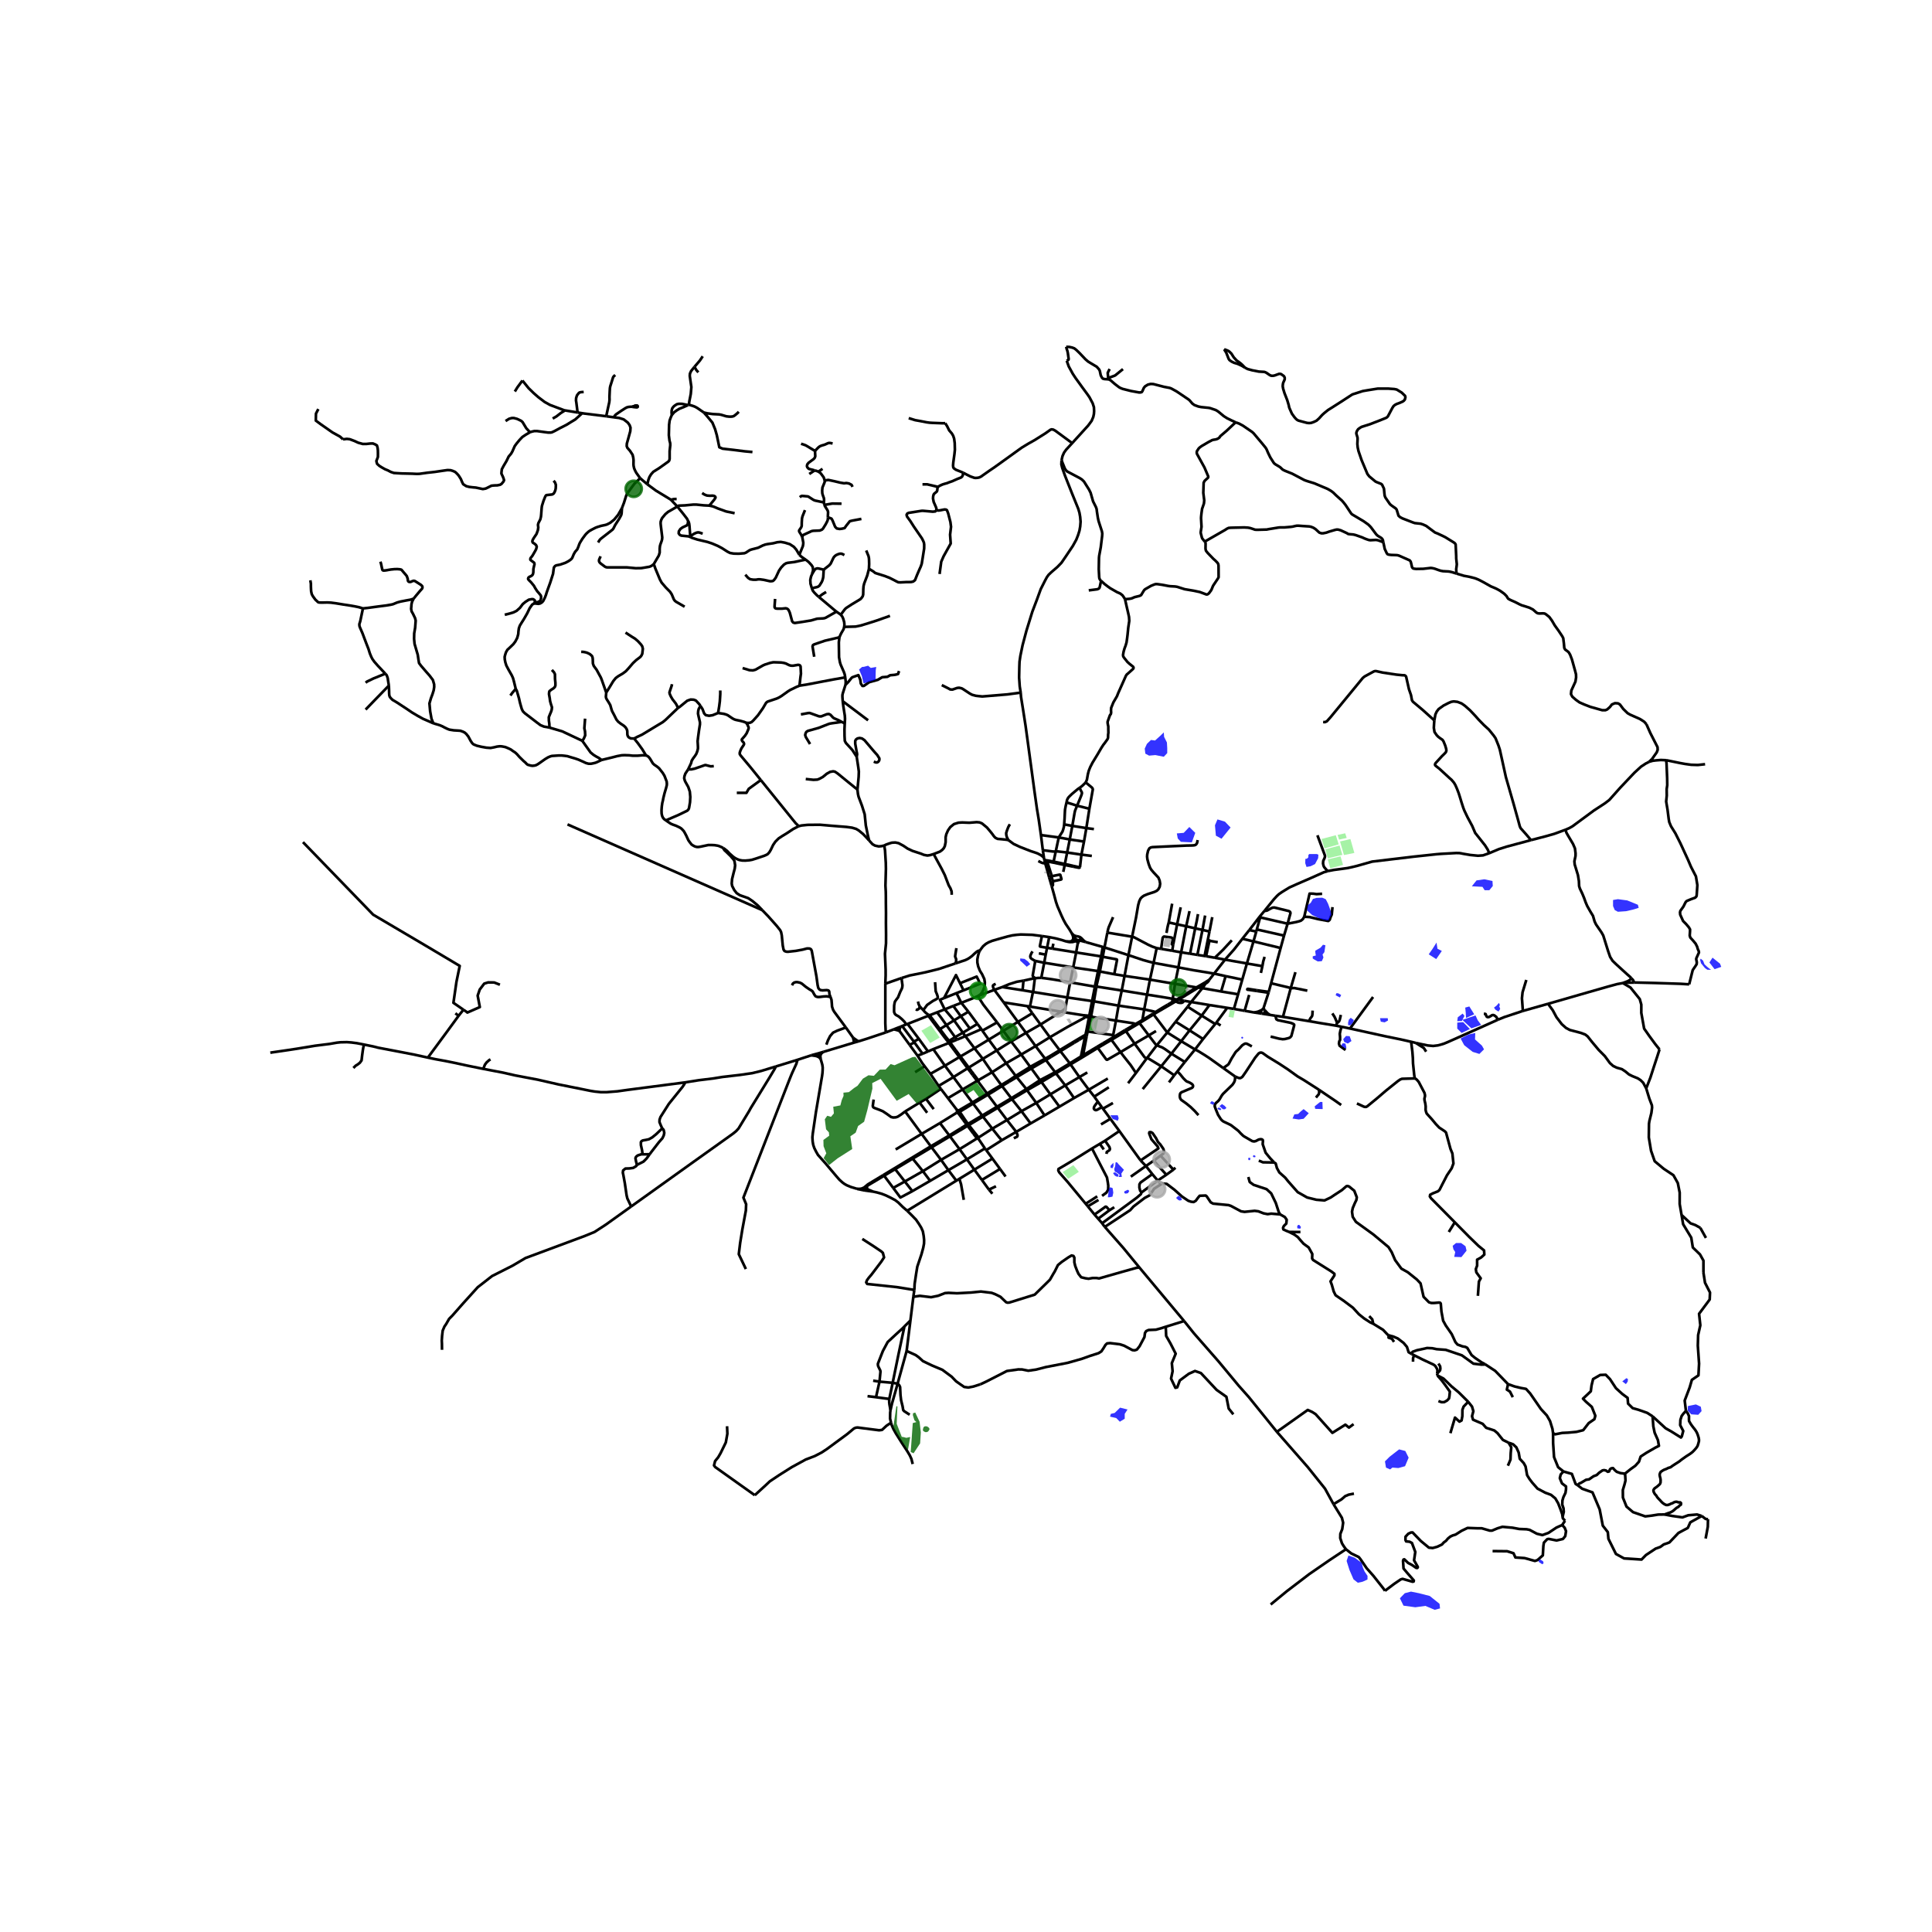 <svg xmlns="http://www.w3.org/2000/svg" xmlns:xlink="http://www.w3.org/1999/xlink" width="960" height="960" viewBox="0 0 720 720"><defs><style>*{stroke-linejoin:round;stroke-linecap:butt}</style></defs><g id="figure_1"><path id="patch_1" d="M0 720h720V0H0z" style="fill:#fff"/><g id="axes_1"><path id="patch_2" d="M90 607.326h558V119.874H90z" style="fill:#fff"/><g id="LineCollection_1"><path d="m457.347 375.597-4.066 5.517M457.347 375.597l-6.617-1.047M457.347 375.597l2.505.391M407.944 367.667l-9.126-1.59M407.944 367.667l.013.102.046.093M408.065 367.426l-.088.11-.033.13M318.29 388.546l1.603-.448M318.29 388.546l-11.446 3.457M318.29 388.546l-.337-1.785M334.423 383.078l1.153-.452M334.423 383.078l-1.352.534M335.172 384.161l-.564-.796-.185-.287M332.072 530.192l.189.77.696 1.598.964 1.713 2.223 3.527 1.994 3.044.899 1.507.62 1.347.478 1.906M369.85 431.773l-2.313-3.155M369.85 431.773l2.834 3.866M369.85 431.773l-6.746 4.127M576.912 374.09l15.2-4.375 7.323-2.093 3.233-.874 2.127-.395M609.008 366.172l-2.606.048-1.607.133" clip-path="url(#pb299c036f3)" style="fill:none;stroke:#000"/><path d="m618.457 391.09-1.563-1.948-2.257-3.07-1.92-2.75-1.054-5.843v-3.094l-.576-2.062-3.453-4.296-2.84-1.674M607.952 364.583l-.458.548-.83.508-1.87.714M431.054 353.331l-1.144 5.494M431.054 353.331l1.658.273M421.902 349.082l.39.078.243.082 5.285 2.788 1.544.717 1.69.584M410.976 352.894l.63.186M410.976 352.894l-.623 3.52M404.612 351.08l.431.131 5.933 1.683M420.54 355.955l-1.45 7.733M420.54 355.955l1.362-6.873M420.54 355.955l-8.934-2.875M429.91 358.825l-1.857-.483-1.936-.534-5.576-1.853M429.91 358.825l-1.353 6.253M429.91 358.825l9.236 1.697M452.462 362.835l4.298.943M452.462 362.835l4.079-5.21M452.462 362.835l-1.823 2.343M439.146 360.522l5.651 1.055 7.665 1.258M398.818 366.076l-1.063 5.647M398.818 366.076l1.135-5.542M388.058 364.42l1.376.157.469.065 2.29.322 6.625 1.112M373.515 367.85l-2.96 1.046M373.515 367.85l7.572 1.18M381.419 365.457l-2.497.424-2.825.886-2.582 1.084M384.957 369.682l-3.87-.651M384.957 369.682l12.798 2.041M384.957 369.682l-1.118 5.44M385.655 364.583l-.509 4.226-.19.873M418.044 369.127l-1.19 5.636M418.044 369.127l1.046-5.439M418.044 369.127l-9.33-1.459M418.044 369.127l9.427 1.539M427.47 370.666l-1.056 5.5M427.47 370.666l1.087-5.588M437.052 372.222l-.614-.105-3.516-.596-5.451-.855M397.755 371.723l9.231 1.347M397.755 371.723l-.736 4.18M438.559 372.477l-1.742.964M438.559 372.477l-1.507-.255M438.559 372.477l.636.112M438.559 372.477l3.575-2.206M406.986 373.07l.682.1M406.986 373.07l-.997 5.199-.047.24M406.986 373.07l1.017-5.208M443.914 373.416l4.174-5.156M443.914 373.416l-1.315 1.764M443.914 373.416l6.816 1.134M441.334 372.964l1.824.32.756.132M416.854 374.763l-9.186-1.593M416.854 374.763l9.56 1.402M416.854 374.763l-.968 5.584M426.414 376.165l-.676 3.969M430.547 377.207l-.44-.221-3.693-.82M382.896 374.968l.943.155M382.896 374.968l1.806 2.63M382.896 374.968l-8.848-1.386M430.547 377.207l.241.285M430.547 377.207l-.856.547M435.172 374.405l-1.993 1.166-2.632 1.636M396.78 377.267l-1.355-.239M396.78 377.267l7.06 1.106M396.78 377.267l.24-1.364M405.511 378.502l-1.672-.13M405.511 378.502l-.355.22-.54.325M405.511 378.502l.431.007M425.738 380.134l-1.401.82M425.738 380.134l-.022.497M425.738 380.134l2.344-1.411M415.886 380.347l-1.04 5.41M415.886 380.347l-8.638-1.326M423.161 381.642l-.386-.17-.523-.143-6.366-.982M423.161 381.642l-3.126 1.795M423.161 381.642l.36.315M423.161 381.642l1.176-.688M404.81 384.335l-.34 1.494M404.81 384.335l.514.078M404.81 384.335l1.02-5.266M404.373 386.288l.582-.018M404.373 386.288l-1.542 7.43M404.373 386.288l.097-.46M402.05 387.609l2.006-1.252.16-.036.157-.033M415.04 386.437l-4.007 2.374M415.04 386.437l-.194-.68M415.04 386.437l.293.414M415.04 386.437l4.267-2.58M391.246 386.558l-3.465-4.753M391.246 386.558l3.648 4.813M391.246 386.558l-5.317 3.292M404.297 379.228l-6.455 3.477-6.596 3.853M395.192 391.75l5.154-3.137M395.192 391.75l-.298-.379M395.192 391.75l3.487 4.531M395.192 391.75l-3.429 2.08M402.83 393.717l-.074.693M402.83 393.717l-4.15 2.564M402.83 393.717l.785-.461M398.68 396.281l.283.385M398.68 396.281l-5.46 3.3M305.072 392.528l-2.717.74M305.072 392.528l1.772-.525M305.072 392.528l-.077.539.015.306.277.678M305.701 393.543l-.174-.447-.2-.342-.255-.226M423.336 399.875l-2.927 3.817M427.452 394.328l-.34.412-3.776 5.135M417.585 392.095l1.223 1.604 1.718 2.178.845 1.056 1.965 2.942M353.266 409.242l5.449-3.225M353.266 409.242l-2.63-3.443M353.266 409.242l3.307 4.338M357.318 413.874l-.604.407M357.318 413.874l-.745-.294M362.354 410.869l-4.343 2.539-.693.466M357.318 413.874l.34.45M360.241 419.13l-2.232 1.384M360.241 419.13l.335.448M360.241 419.13l-1.39-1.9M360.241 419.13l.483-.285M431.437 439.958l.675.751.448.218.579.13M477.088 452.573l-3.327-.287-1.354.195-1.543-.312-1.92-.75-1.361-.176-3.766.378-1.319-.196-3.73-2.002-.911-.313-5.769-.56-.888-.483-1.492-2.223-.377-.304-2.258.088-.583.698-.862 1.17-.797.473-.988-.13-.985-.333-2.366-1.597-2.825-2.53-2.874-2.182-1.654-.14M411.742 457.223l9.464-6.24 1.223-1.357 1.601-1.226 2.592-1.982 1.864-.991.786-1.174.844-1.252 1.486-.965 1.537-.978M321.591 443.533l.507.096M321.591 443.533l-2.17-.478M322.06 442.525l-.234.364-.076.23-.159.414M325.416 444.087l-3.318-.458M338.074 451.21l-1.631-1.41-1.67-1.651-1.146-.884-1.915-1.02-1.594-.76-1.579-.613-1.646-.463-1.477-.322M325.416 444.087l-1.737-.717-.16-.083-.142-.105-.12-.127-.092-.142-.064-.155-.033-.163-.002-.165.03-.163.062-.155M395.604 171.555l.36-1.579.565-1.281.772-1.087 2.27-2.469M397.536 134.437l.75 2.116 1.514 2.764 1.027 1.559 2.591 3.581 1.799 2.44.81 1.171.578 1.098.599 1.123.466 1.461.073 1.468-.073 1.05-.24 1.129-.612 1.442-1.291 1.75-5.956 6.55" clip-path="url(#pb299c036f3)" style="fill:none;stroke:#000"/><path d="m358.974 176.173 1.17.632 1.495.754 1.46.512.531.046.707-.059.6-.127.624-.29 3.14-2.211 1.948-1.325 5.397-3.874 3.706-2.675 1.165-.822 2.336-1.409 2.272-1.278 4.047-2.544 1.879-1.337.45-.164.612.098.735.391 6.323 4.648M410.341 216.452l-.327-.307-.298-.541-.088-.607-.145-2.876.072-4.227.07-.724.593-3.21.51-4.167.057-.972-.145-.842-1.223-3.763-.27-1.207-.356-2.342-.109-.94-.233-.697-1.092-2.185-.917-3.196-.6-1.21-1.876-2.985-.786-.77-.88-.56-4.63-2.453-.437-.45-.386-.58-1.241-3.086" clip-path="url(#pb299c036f3)" style="fill:none;stroke:#000"/><path d="m380.385 258.123-.364-2.34-.225-3.308.08-3.998.072-1.885.31-2.146.832-4.017 1.433-5.384 2.2-7.099 1.697-4.463 1.441-3.948 1.627-3.217.648-1.204.623-.877 1.034-.988 2.275-1.966 1.525-1.582 1.637-2.39 2.567-3.833 1.3-2.345.694-1.784.495-1.595.274-1.562.138-1.761-.153-1.807-.277-1.572-.44-1.461-2.29-5.636-2.657-6.715-1.023-2.877-.32-1.289.066-1.52M387.934 311.206l.7 5.64M387.934 311.206l6.632.887M380.385 258.123l.11 1.514.793 4.963.903 5.818.698 5.087 2.621 19.344.932 6.574.655 3.952.837 5.83M399.305 347.62l.506 1.039M391.91 330.177l.916 3.267.692 2.622.56 1.65 1.464 3.39.815 1.735.808 1.474 1.361 2.009.779 1.295M401.204 348.875l-.553-.11-.474-.216-.574-.564-.298-.366M399.81 348.659l.313.485.232.39.191.208M399.81 348.659l.162.772-.022.445-.132.336-.27.412M400.712 349.923l.359.202.579.226M400.712 349.923l.12.358.09.146.232.254M400.712 349.923l-.166-.18M411.606 353.08l1.077-5.523M411.606 353.08l-.648 3.48M408.713 367.668l-.026-.116-.07-.102M408.563 367.951l.113-.125.037-.158M407.668 373.17l.774-4.51.12-.709M406.64 378.595l.044-.207.984-5.218M405.324 384.413l1.19-5.248M405.324 384.413l9.522 1.344M405.324 384.413l-.282 1.419M403.615 393.256l1.34-6.986M403.615 393.256l5.2-3.131M403.615 393.256l-.095.691M334.526 515.656l-1.853-.323M331.855 525.586l.585-2.598 2.086-7.332M337.871 503.457l-.198.727-2.833 10.27-.314 1.202" clip-path="url(#pb299c036f3)" style="fill:none;stroke:#000"/><path d="m339.006 527.23-1.994-1.29-.408-.43-.242-1.436-.544-2.216-.233-1.955-.146-3.012-.305-.632-.608-.603M332.072 530.192l-.373-1.525.044-2.263.112-.818M331.414 521.355l-.044 1.077.095.92.228 1.23.162 1.004M366.262 394.607l3.44 4.987M366.262 394.607l-3.097-3.945M366.262 394.607l-5.23 3.24M366.262 394.607l5.18-3.13M362.658 411.273l5.51-3.31M362.658 411.273l-.304-.404M362.658 411.273l3.369 4.45M362.658 411.273l-5 3.051M359.757 386.142l5.977-2.608M359.757 386.142l-3.13 1.316M359.757 386.142l3.408 4.52M359.757 386.142l-.92-1.286M467.139 350.837l-2.457 8.226M467.139 350.837l1.034-3.666M467.139 350.837l-4.143-.985M467.139 350.837l10.111 2.458M402.255 401.397l-3.292-4.73M402.255 401.397l2.955-1.722M402.255 401.397l-5.272 3.1M405.776 406.094l-.1-.102-3.421-4.595M425.845 405.873l6.916-8.502M358.25 373.727l2.653 3.315M358.25 373.727l-2.993 1.157M358.25 373.727l-1.796-3.615M364.427 371.238l-.764.298-1.279.567-4.135 1.624M343.463 422.566l-6.138-8.36M343.463 422.566l3.42 4.624M343.463 422.566l-9.675 5.805M343.463 422.566l6.837-4.03M369.702 399.594l-5.13 2.977M369.702 399.594l5.288-3.384M369.702 399.594l3.44 4.765M434.998 384.785l3.133-4.03M434.998 384.785l-3.872 4.728M434.998 384.785l-5.09-6.744M434.998 384.785l5.198 3.241M447.826 378.492l2.904-3.942M447.826 378.492l-4.506 5.5M447.826 378.492l-5.227-3.312M447.826 378.492l5.037 3.13M477.25 353.295l-3.55 13.134M477.25 353.295l1.272-4.612M467.417 377.325l2.758.408M463.831 376.691l1.021.18 2.565.454" clip-path="url(#pb299c036f3)" style="fill:none;stroke:#000"/><path d="m470.182 376.409-1.187.531-.48.15-1.098.235M448.088 368.26l-1.462-.238M448.088 368.26l6.994 1.234M449.147 366.583l-.126.314-.278.465-.655.898M461.404 370.54l-1.552 5.448M461.404 370.54l1.554-5.47M461.404 370.54l-6.322-1.046M479.854 344.235l-1.332 4.448M479.854 344.235l-10.174-2.352M471.26 339.424l.492.006.519-.127 1.29-.734.673-.315.69-.05 5.34 1.305.408.215.175.228.072.366-1.065 3.917M486.055 341.64l-.512.875-.745.604-.785.257-1.026.255-3.133.604M354.063 388.483l2.564-1.025M354.063 388.483l-.48.203M354.063 388.483l-.37-.588M354.063 388.483l2.045 2.764M367.537 428.618l5.814-3.697M367.537 428.618l-.488-.638M364.13 424.243l.541-.317M364.13 424.243l-6.539 4.02M364.13 424.243l.532.191M362.733 422.458l.912 1.22.486.565M346.719 400.188l-2.146-2.83M346.719 400.188l3.081 4.49M346.719 400.188l5.427-3.03M357.532 393.954l1.631 2.22M357.532 393.954l.401-.24M357.532 393.954l-5.386 3.203M357.532 393.954l-1.835-2.449M440.196 388.026l3.124-4.035M440.196 388.026l-3.64 4.656M440.196 388.026l5.161 3.071M470.182 376.409l-.164.264-.054.394.065.336.146.33M470.182 376.409l.662-.577M376.87 409.279l.263.365M376.87 409.279l-3.447-4.55M376.87 409.279l-4.888 2.905-.446.273M376.87 409.279l5.633-3.419M384.077 418.67l-5.351 3.135M384.077 418.67l5.194-2.986M384.077 418.67l-3.4-4.564M365.734 383.534l-1.48-1.96M365.734 383.534l.363.562M358.715 406.017l5.427-3.194M358.715 406.017l-3.398-4.61M358.715 406.017l3.639 4.852M364.142 402.823l.43-.252M364.142 402.823l.585.519M364.142 402.823l-1.637-2.17M363.165 390.662l5.31-3.21M363.165 390.662l-5.232 3.051M435.64 403.363l1.965-2.634M462.996 349.852l2.578-3.248M456.54 357.625l3.4-3.834 3.056-3.94M375.265 417.402l5.413-3.296M375.265 417.402l-5.47 3.216M375.265 417.402l3.46 4.403M375.265 417.402l-3.432-4.557M346.442 378.361l-.477.187M346.442 378.361l-.53-.23M349.215 377.272l-.994.39-1.78.699M346.442 378.361l1.702 2.267M373.423 404.728l2.662-1.596M373.423 404.728l-.281-.369M373.423 404.728l-3.32 2.095M452.863 381.622l.418-.508M452.863 381.622l-4.52 5.592M352.146 397.157l-4.345-6.172M352.146 397.157l3.17 4.25M343.935 436.466l2.707 3.597M343.935 436.466l-3.802-4.67M343.935 436.466l6.768-4.222M343.935 436.466l-6.737 3.84M445.357 391.097l2.985-3.883M445.357 391.097l-3.807 4.666M455.87 398.03l-5.249-3.75-1.66-1.083-2.271-1.402-1.333-.698M470.844 375.832l1.894-5.875M470.844 375.832l.495.613M347.8 390.985l5.783-2.299M347.8 390.985l-1.971.862M349.8 404.679l5.517-3.272M349.8 404.679l.836 1.12M368.475 387.451l-2.378-3.355M368.475 387.451l5.42-3.307M368.475 387.451l2.967 4.025M355.317 401.407l5.28-3.283M442.599 375.18l-4.468 5.576M380.678 414.106l-3.545-4.462M380.678 414.106l5.5-3.086M341.933 393.416l-2.942-4.023M341.933 393.416l1.884-.704M344.573 397.357l-.908-1.198-1.732-2.743M360.597 398.124l1.08 1.432M360.597 398.124l.435-.276M360.597 398.124l-1.434-1.95M368.168 407.963l1.935-1.14M368.168 407.963l3.368 4.494M368.168 407.963l-.308-.43M371.536 412.457l-5.509 3.266M371.536 412.457l.297.388M352.07 376.167l3.476 4.094M352.07 376.167l-2.855 1.105M352.07 376.167l3.187-1.283M351.817 371.96l-1.534.61 1.786 3.597M389.048 319.65l-.415-2.803M389.212 320.492l-.135-.597-.029-.244M375.77 313.064l2.01 1.467 2.35 1.096 4.026 1.572 1.485.482 1.005.353 1.092.574.51.326.8.717M412.683 347.557l.265-1.198.21-.743 1.654-3.824M412.683 347.557l9.219 1.525M401.052 354.953l-1.099 5.58M401.052 354.953l.537-3.098M401.052 354.953l-8.888-1.43M401.052 354.953l9.3 1.46M410.353 356.414l.605.146M410.353 356.414l-1.148 5.483M415.245 363.06l1.03-5.236-.011-.134-.044-.123-.142-.063-5.12-.944M410.958 356.56l-1.07 5.484M399.953 360.534l-10.81-1.736M399.953 360.534l9.252 1.363M409.205 361.897l.684.147M409.205 361.897l-1.002 4.86-.138.67M409.889 362.044l5.356 1.016M409.889 362.044l-1.272 5.406M419.09 363.688l-3.845-.628M419.09 363.688l9.467 1.39M462.958 365.07l-6.198-1.292M462.958 365.07l1.724-6.007M428.557 365.078l9.334 1.579M445.855 367.974l-7.964-1.317M445.855 367.974l.771.048M445.855 367.974l-3.721 2.297M449.13 366.09l-1.114.67-2.16 1.214M459.852 375.988l3.98.703M322.06 442.525l-.356.175-.376.159-.435.12-.455.066-1.017.01M329.231 437.876l-5.8 3.502-1.02.843-.35.304M370.555 368.896l3.493 4.686M371.067 366.663l-.7.313-.316.307-.021.254.156.642.37.717M364.427 371.238l2.024-.812 1.333-.513 2.771-1.017M371.583 381.02l-5.175-6.668-1.478-2.328-.503-.786" clip-path="url(#pb299c036f3)" style="fill:none;stroke:#000"/><path d="m365.134 354.305-.255.503-.364 1.213-.291 1.512.014 1.2.312 1.454.635 1.579.814 1.297.83 1.8.197 1.22-.028.783-.103.873-.428 1.122-.46.94-.37.481-.308.323-.902.633M395.425 377.028l-11.586-1.905M395.425 377.028l-7.644 4.777M397.02 375.903l-.707.49-.888.635M384.702 377.599l3.08 4.206M384.702 377.599l-5.354 3.233M429.69 377.754l-1.608.969M429.69 377.754l.217.287M379.348 380.832l-5.454 3.312M379.348 380.832l3.01 4.084M379.348 380.832l-5.3-7.25M371.583 381.02l-5.486 3.076M371.583 381.02l2.311 3.124M387.781 381.805l-5.423 3.11M419.307 383.857l.305.437M419.307 383.857l.728-.42M373.894 384.144l2.947 3.983M430.817 384.24l-2.698 1.621M382.358 384.916l-5.517 3.21M382.358 384.916l3.571 4.934M428.119 385.861l-3.454-4.58M428.119 385.861l-5.27 3.084M431.126 389.513l-.368-.248-.317-.352-2.322-3.052M376.841 388.127l-5.399 3.35M376.841 388.127l3.738 4.872M422.85 388.945l-3.238-4.651M422.85 388.945l-5.265 3.15M427.452 394.328l-.476-.081-.21-.085-.256-.208-3.66-5.009M431.126 389.513l-3.674 4.815M436.556 392.682l-2.3-1.643-1.034-.64-.404-.179-.651-.225-1.041-.482M385.929 389.85l-5.35 3.149M385.929 389.85l3.561 4.71M408.816 390.125l.302.402M408.816 390.125l2.217-1.314M371.442 391.476l3.548 4.734M417.585 392.095l-3.376-4.561M409.118 390.527l3.139 4.279.137.094.157.034.157-.029 4.877-2.81M436.556 392.682l-3.795 4.689M436.556 392.682l4.994 3.08M380.579 392.999l-5.59 3.211M380.579 392.999l3.337 4.58M432.76 397.37l-4.83-2.934-.204-.066-.274-.042M389.787 395.052l1.976-1.223M389.787 395.052l3.433 4.529M389.49 394.56l-.058.114-.031.11.011.095.065.079.084.045.226.05M389.787 395.052l-1.694.972M441.55 395.763l-2.839 3.596M374.99 396.21l3.528 4.739M432.76 397.37l4.845 3.359M384.368 398.192l3.725-2.168M384.368 398.192l-.452-.613M384.368 398.192l3.193 4.36M384.368 398.192l-2.656 1.55M393.22 399.581l-5.66 2.97M393.22 399.581l.305.41M437.605 400.729l1.106-1.37M378.91 401.437l2.802-1.694M378.91 401.437l-.392-.488M378.91 401.437l3.593 4.423M378.91 401.437l-2.825 1.695M387.56 402.551l-5.057 3.31M388.13 403.246l.092-.17.007-.12-.02-.056-.038-.056-.042-.043-.082-.085-.233-.103-.253-.062M396.983 404.497l3.284 4.711M396.983 404.497l-3.458-4.506M396.983 404.497l-5.541 3.331M350.636 405.8l-5.52 3.716M382.503 405.86l.255.444M391.442 407.828l-5.263 3.192M391.442 407.828l-3.311-4.582M391.442 407.828l3.369 4.594M400.267 409.208l-5.456 3.214M400.267 409.208l5.509-3.114M386.179 411.02l-3.42-4.716M386.179 411.02l3.092 4.664M394.81 412.422l-5.54 3.262M337.325 414.207l5.39-3.297M325.582 409.766l-.32 2.36.095.379.153.189.32.19 1.944.729 1.237.522 1.515 1.01 1.565 1.128.764.183.94-.052.742-.235 1.31-.847 1.478-1.115M366.027 415.723l-5.303 3.122M366.027 415.723l.305.415M350.3 418.536l3.471 4.607M350.3 418.536l6.11-3.775M369.795 420.618l-3.463-4.48M369.795 420.618l-5.124 3.308M373.35 424.921l-.945-1.037-2.61-3.266M353.771 423.143l-2.223 1.306M353.771 423.143l.259.347M353.771 423.143l4.238-2.629M373.35 424.921l5.376-3.116M346.882 427.19l-13.53 8.197M346.882 427.19l.298.394M346.882 427.19l3.925-2.306M367.05 427.98l-6.698 4.072M367.05 427.98l-2.388-3.546M357.591 428.263l2.761 3.789M357.591 428.263l-3.561-4.773M357.591 428.263l-6.888 3.981M360.352 432.052l2.752 3.848M360.352 432.052l-6.913 4.034M350.703 432.244l-3.523-4.66M350.703 432.244l2.736 3.842M333.351 435.387l-4.12 2.489M333.351 435.387l.246.315M363.104 435.9l2.814 3.829M363.104 435.9l-5.582 3.416M353.44 436.086l-6.798 3.977M353.44 436.086l2.96 3.916M356.4 440.002l1.122-.686M338.074 451.21l13.708-8.382 4.618-2.826M346.642 440.063l-6.633 3.844M337.198 440.307l2.811 3.6M337.198 440.307l-3.6-4.605M337.198 440.307l-4.325 2.39M332.873 442.696l2.671 3.584 4.465-2.373M295.153 367.198l.35-.672.494-.365.568-.143h.634l.939.195.706.365 1.434 1.18 1.383.946.692.392.473.365.662 1.2.444.632.62.228.443.04.662-.04 1.197-.156 1.17-.072 1.485.241M315.224 382.92l-4.347-5.888-.43-.757-.378-1.154-.073-1.109-.124-1.421-.363-1.057M284.073 339.18l2.31 2.395 3.113 3.51 1.253 1.571.342.71.254 1.227.365 3.763.298 1.526.357.541.633.229.619.045 2.984-.333 2.556-.47 1.608-.43.94.026.524.268.284.56 1.74 9.489.458 3.32.248 1.062.364.496.466.293.75.105 1.536-.092.61.098.212.176.131.287.106 1.066.375.916M446.333 313.064l-.204 1.037-.233.43-.32.314-.371.143-.728.085-2.279.045-6.18.274-6.552.307-.634.137-.48.3-.488.868-.325 1.434-.054.789.117 1.011.473 1.728.524 1.409.452.737.844 1.004 1.82 1.943.444 1.103.197 1.18-.168 1.115-.488.933-.574.56-.86.431-2.562.828-1.412.587-.736.528-.538.58-.459.972-.4 1.452-.808 4.711-1.45 7.043M440.181 354.903l-3.321-.59M440.181 354.903l3.32.518M440.181 354.903l-1.035 5.62M440.181 354.903l1.882-9.712M456.54 357.625l-3.798-.708M456.54 357.625l8.142 1.438M448.91 356.262l-2.686-.41M448.91 356.262l.565.092M448.91 356.262l1.827-9.11M464.682 359.063l5.772.99M402.487 323.114l.531-4.624M402.487 323.114l-.28.03-.2-.017-.314-.046-1.675-.38" clip-path="url(#pb299c036f3)" style="fill:none;stroke:#000"/><path d="m399.946 322.982 2.122.419.171-.013.178-.12.07-.154M396.25 324.92l.537-2.563M398.667 312.842l.955-5.057M398.667 312.842l-.97 4.866M398.667 312.842l-4.1-.75M398.667 312.842l5.312.79M399.622 307.785l-3.032-.564M399.622 307.785l5.223.825M401.41 300.262l-.722 1.735-.116.424-.116.574-.834 4.79M401.41 300.262l-3.939-1.239M401.41 300.262l4.57 1.135M402.392 293.551l.116.43.342.711.288.509.058.268v.234l-.229.74-1.558 3.82M404.627 291.601l-1.376 1.33-.86.62" clip-path="url(#pb299c036f3)" style="fill:none;stroke:#000"/><path d="m397.471 299.023.182-.854.284-.633.371-.509 1.129-1.102 2.227-1.865.728-.509M392.565 321.47l.08-.376M392.565 321.47l4.222.887M392.565 321.47l-2.32-.445M393.453 317.284l1.113-5.191M393.453 317.284l-.809 3.81M388.633 316.847l3.764.482.586.026.47-.071M397.696 317.708l-3.26-.379-.503-.055-.48.01M396.59 307.22l-.117.94-.262 1.004-.27.77-.509.789-.866 1.37M397.471 299.023l-.342 1.46-.226 1.26-.058 1.01-.11 2.322-.145 2.146M405.98 301.397l1.282-7.2-.102-.392-.291-.352-2.242-1.852M419.26 223.307l.48 2.146.793 3.444.219 1.037.094 1.428-.378 2.544-.255 2.583-.168 1.376-.218 1.54-.364 1.239-.385.991-.358 1.266-.203 1.187.087.573.415.6 1.136 1.422.75.692 1.405 1.115.138.404-.138.34-2.075 1.878-.313.235-.328.502-2.89 6.483-.444 1.135-1.34 2.303-.516 1.284-.299.724-.072.972.05.75-.094.574-.357.483-.852 2.374-.007.482.131.783.124.522v1.004l.03 1.37-.096.626-.014.646-.022.528-.058.28-.204.405-.98 1.356-.498.633-.764 1.187-1.332 2.289-1.948 3.193-.837 1.624-.542 1.36-.335 1.265-.364 2.06-.437 1.057M396.787 322.357l.058-.378M396.787 322.357l3.16.625M403.979 313.631l.866-5.021M403.979 313.631l-.96 4.86M404.845 308.61l1.136-7.213M404.845 308.61l2.825.365M406.893 318.985l-3.875-.495M403.018 318.49l-5.322-.782M397.696 317.708l-.851 4.271M436.817 373.441l-1.645.964M436.817 373.441l.235-1.22M437.052 372.222l.84-5.565M437.891 366.657l1.255-6.135M448.342 387.214l-5.022-3.223M443.32 383.991l-5.19-3.235M452.742 356.917l-3.267-.563M459.059 350.416l-3.24 3.518-3.077 2.983M469.337 341.74l.343.143M469.337 341.74l1.922-2.316M465.574 346.604l1.543-1.97 2.22-2.895M468.376 346.376l-.203.795M468.376 346.376l10.146 2.307M469.68 341.883l-.317.929-.987 3.564M494.81 324.633l-.54-.554-.793-.939-.24-.515-.182-.848.08-.952.51-1.102.116-.41.022-.386-.095-.3-2.722-7.343M470.454 360.053l-.556 2.528M471.273 356.58l-.502 1.71-.317 1.763M473.326 378.231l-2.54-.394M473.326 378.231l2.065.328M473.326 378.231l-.59-.371-.407-.32-.502-.541-.488-.554M470.175 377.733l.61.104M470.786 377.837l.342-.362.182-.326.037-.339-.008-.365M455.082 369.494l1.678-5.716M473.7 366.43l-.875 3.21M481.01 368.286l-.787-.295-6.522-1.562M481.01 368.286l-2.888 10.656M481.01 368.286l1.76-5.985" clip-path="url(#pb299c036f3)" style="fill:none;stroke:#000"/><path d="m487.2 369.193-4.818-.977-.819.028-.554.042M478.122 378.942l-2.731-.383M478.122 378.942l9.699 1.604M489.175 376.614l-.086 1.461-.11.554-.066.131-.197.254-.407.528-.488 1.004M497.918 382.235l-6.297-1.03-3.8-.659M497.918 382.235l2.038.411M497.918 382.235l.342-1.014M498.26 381.221l-.138-.486-.415-1.004-.364-.795-.828-1.283M388.058 364.42l1.085-5.622M385.655 364.583l1.07-.124.758-.032.575-.007M389.143 358.798l.552-3.033M385.816 358.108l.342.071 2.985.619M390.22 353.21l1.944.313M390.22 353.21l.783-3.975M390.22 353.21l-.525 2.555M388.29 348.837l-.763 3.76.029.104.094.085 2.57.424M391.003 349.235l-2.712-.398M397.355 350.85l-1.704-.549-2.086-.553-2.562-.513M397.355 350.85l.772.151.55.09.992-.022.629-.148.555-.146.162-.042.14-.052" clip-path="url(#pb299c036f3)" style="fill:none;stroke:#000"/><path d="m399.547 350.624-.629.227-.562.02-1.001-.02M330.182 384.725l2.889-1.113M329.938 366.591l-.004 11.48-.005 3.297.116 2.504.137.853" clip-path="url(#pb299c036f3)" style="fill:none;stroke:#000"/><path d="m319.893 388.098 3.289-1.03 7-2.343M342.8 375.101l-.448-.844-.253-1.015M345.829 391.847l-2.012.865M345.829 391.847l-3.394-4.695M338.226 381.594l4.21 5.558M338.226 381.594l-.508.179M338.226 381.594l7.739-3.046M338.991 389.393l-3.82-5.232M338.991 389.393l1.777-.92M342.435 387.152l-1.854 1.04M343.817 392.712l-3.05-4.238M340.581 388.192l-4.357-5.82M340.581 388.192l.187.282M336.224 382.371l-.648.255M336.224 382.371l1.494-.598M350.305 383.506l2.397-1.485M350.305 383.506l-.411.275M350.305 383.506l-2.16-2.878M350.305 383.506l2.089 2.803M355.546 380.26l3.29 4.596M355.546 380.26l2.518-1.547M355.546 380.26l-2.844 1.761M360.903 377.042l3.352 4.533M360.903 377.042l-2.839 1.671M364.255 381.575l-2.833 1.72M358.836 384.856l-2.905 1.665M358.836 384.856l2.586-1.561M353.692 387.895l-.47.257M353.692 387.895l2.239-1.374M353.692 387.895l-1.298-1.586M361.422 383.295l-3.358-4.582M355.257 374.884l.697.95 2.11 2.88M355.931 386.521l-3.229-4.5M355.931 386.521l.696.937M349.215 377.272l1.559 2.04 1.928 2.71M381.419 365.457l2.66-.586 1.576-.288" clip-path="url(#pb299c036f3)" style="fill:none;stroke:#000"/><path d="m385.816 358.108-.954 5.432.088.352.094.117.291.163.087.067.096.112.137.232M381.087 369.03l.332-3.573M372.684 435.639l-6.766 4.09M372.684 435.639l2.065 2.816M365.918 439.729l2.62 3.598M378.726 421.805l.465 1.107-.003.462-.208.287-.762.343-.382.218M411.836 425.106l1.621 2.357.197.724-.175.45-1.004.665-.105.725M411.836 425.106l-1.952 1.168M411.836 425.106l5.322-3.607M404.598 448.6l.79.966M406.962 428.014l-7.554 4.703-4.944 2.929-.072.574.363.71 3.057 3.465 6.786 8.205M408.915 445.84l-1.775 1.152-2.542 1.608M406.962 428.014l2.922-1.74M410.706 445.657l1.626-1.196.642-1.095.043-1.497-.15-1.105-.334-1.956-2.829-5.466-2.742-5.328M417.158 421.5l-3.35-4.544M425.062 432.457l-.754-1.017-7.15-9.94M441.28 492.31l-6.583-7.878-10.071-12.056M411.742 457.223l.162.203 6.78 7.705 5.942 7.245" clip-path="url(#pb299c036f3)" style="fill:none;stroke:#000"/><path d="m340.374 483.28 2.416-.358 4.207.506 2.614-.532 2.58-1.004 1.339-.084 3.127.157 5.252-.28 3.648-.367 3.997.487 1.356.519 1.906.942 2.117 2.024.516.176.712-.05 9.452-2.94 1.871-1.835 2.788-2.73 1.01-1.005 1.283-2.243.477-.767 1.213-2.427 1.38-1.158 2.481-1.71 1.214-.717.717.166.33.606v1.765l.331 1.379.663 1.71.551 1.214.993 1.268 1.6.386 1.158.166 1.544-.276h1.38l.992.165 8.108-2.316 5.902-1.655 1.027-.086M496.966 560.566l-3.174-5.79-6.42-8.023-11.514-13.152M441.28 492.31l3.63 4.538 9.191 10.499 7.55 9.096 3.74 4.206 10.467 12.952M504.44 530.731l-1.72 1.276-1.345-1.07-4.837 3.045-6.242-6.96-1.31-.834-1.63-.74-11.498 8.153M504.573 556.633l-1.974.39-1.247.522-1.436 1.233-2.95 1.788" clip-path="url(#pb299c036f3)" style="fill:none;stroke:#000"/><path d="m501.593 577.355-.803-1.11-.67-1.08-.651-1.96.043-1.579.695-1.768.344-2.384-.464-1.835-3.121-5.073M473.542 597.952l5.948-4.896 8.44-6.442 7.484-5.155 6.179-4.104M516.138 592.851l-.519-.774-3.82-4.844-2.49-2.805-2.233-3.268-.687-.884-2.79-1.346-2.006-1.575M281.282 557.218l4.005-3.657 1.595-1.504 3.552-2.373 4.63-2.92 5.22-2.851 3.349-1.278 2.562-1.33 1.973-1.296 7.542-5.554 2.556-2.12.641-.267.67-.085 2.132.28 5.911.758 1.085-.139 1.681-1.557 1.686-1.133M441.28 492.31l-6.836 2.134M365.338 515.9l2.088-.97 7.822-3.999 4.247-.592 1.403.022 2.32.46 2.951-.427 3.583-.927 8.131-1.578 5.254-1.486 2.963-1.061 3.3-1.057 1.047-.66.79-1.182.749-1.24.577-.552 1.141-.114 3.571.43 1.654.528 3.09 1.653.796.085.85-.253 1.024-1.286 1.814-3.417.193-1.5.444-.716.9-.408 2.735-.114 1.967-.541 1.702-.554" clip-path="url(#pb299c036f3)" style="fill:none;stroke:#000"/><path d="m459.632 527.081-1.727-2.147-.863-4.382-3.645-2.577-5.852-6.272-2.207-.773-2.302 1.03-3.357 2.492-.96 2.578-.671.172-1.631-3.437.575-2.749-.287-3.007 1.439-3.522-1.92-3.78-1.63-2.836-.15-3.427M337.871 503.457l1.414-11.344M365.338 515.9l-2.585.821-1.884.366-1.541-.212-1.343-.92-1.68-1.187-1.662-1.723-3.45-2.556-3.835-1.61-3.397-1.627-1.635-1.483-1.09-.78-3.365-1.532M339.285 492.113l1.09-8.833M339.285 492.113l-2.23 2.196M327.764 514.894l.356-3.68-.055-.451-.786-1.598-.117-.548.01-.41 1.857-4.74 1.788-3.332 2.919-2.712 2.798-2.553.52-.561M332.673 515.333l.464-2.279 1.738-8.49 2.18-10.255M331.414 521.355l-4.953-.66M332.673 515.333l-.524 2.568-.735 3.454M326.461 520.696l-3.16-.39M326.461 520.696l1.303-5.802M327.764 514.894l-2.37-.354M327.764 514.894l4.909.44M634.194 564.958l1.455 1.121.874.078M635.639 573.372l.815-4.381.069-2.834M620.339 564.402l2.906.556 3.756.521 2.155-.782 3.26-.287 1.778.548" clip-path="url(#pb299c036f3)" style="fill:none;stroke:#000"/><path d="m587.93 553.48 1.7 1.326 3.844 1.356 2.68 6.362 1.164 6.05 1.863 2.399.233 2.503 2.796 5.632 3.028 1.67 6.523.417 1.63-1.67 3.611-2.398 1.748-.626 1.28-.939 2.097-.73 3.378-3.546 3.494-1.878.932-2.086 4.263-2.364" clip-path="url(#pb299c036f3)" style="fill:none;stroke:#000"/><path d="m605.647 549.508.126 2.255-.378 1.486-.612 2.034.03 2.817 1.338 3.363 2.418 2.06 4.571 1.59 2.213-.26 2.621-.417 2.365-.034" clip-path="url(#pb299c036f3)" style="fill:none;stroke:#000"/><path d="m628.3 525.808.706.953.43.976-.007 1.276.042.618.304.487.29.525.544.768.524.693.502.619.418.618.314.562.314.738.374 1.219.105.693-.021.58-.313 1.144-.21.618-.46.693-.792.905-.606.618-.67.525-.748.503-.824.515-1.422.997-.586.431-.67.544-2.43 1.562-.835.613-.84.25-.816.411-.648.226-.544.28-.856.583-.23.469-.146.543.105.693.167.6.103.693-.031.936-.23.58-.668.606-.53.446-.774.536-.376.506-.084.394.146.506.375.7.587.654.356.6.523.58.523.525.419.487.523.506.573.4.661.345.649.018.774-.262.486-.262.539-.164.523-.319.481-.169.583-.036.585.218.715.002.295.31-.067.56-.448.274-.499.536-.624.342-.523.433-.455.434-.503.375-.418.262-.606.282-.749.242-1.26.47M578.78 534.109l.757.417 2.679-.521 2.213-.105 3.086-.287 2.504-.626 2.039-2.633 2.126-1.46.349-1.278-1.31-3.312-2.155-1.904-1.136-1.16 1.281-1.2 1.631-1.552.277-2.164.582-2.386 2.635-1.526 2.068-.078 1.601 1.643 2.213 3.364 2.388 2.164 1.951 1.434.175 2.14 1.718 1.694 2.126.6 3.26 1.147 2.04 1.304M605.647 549.508l-.02-.353 2.01-1.617 1.776-1.277 1.369-1.513.64-1.93 2.155-1.408 3.349-1.93 1.31-.651-.379-2.138-1.223-2.765-.495-2.399-.261-3.703" clip-path="url(#pb299c036f3)" style="fill:none;stroke:#000"/><path d="m628.3 525.808-.93.99-.665.902-.465 1.434-.088 1.982 1.136 2.165-.525 2.007-.326.43-3.495-2.192-2.212-1.25-4.852-4.452M562.007 515.828l2.416.86 2.272.548 2.01.366 1.572 1.747 1.893 2.738 2.067 3 2.213 2.398 1.194 2.086.903 2.92.232 1.618M582.655 548.378l-1.994-1.604-1.513-3.755-.35-5.216-.019-3.694M553.417 508.396l3.814 2.503 4.776 4.93" clip-path="url(#pb299c036f3)" style="fill:none;stroke:#000"/><path d="m563.773 520.696-1.05-2.086-1.164-.73.448-2.052M474.85 433.226l.563.366.459 1.702.902 1.643 2.192 1.95 1.07 1.336 3.582 4.056 3.523 1.995 3.435.841 3.04.248 2.3-1.095 1.504-1.011 2.653-1.728 1.652-1.435.4-.117.612.183 1.959 1.59.95 2.456-.168 1.007-.557 1.138-.779 1.829-.287 1.388.262 1.905 1.195 1.877 6.493 4.695 5.656 4.72 1.187 1.904 1.281 2.947 2.322 3.17 2.395 1.342 3.378 2.713 1.369 1.434 1.135 5.007 2.006 2.047.939.267 1.106-.02 1.711-.156.408.079.233.293.244 2.947.633 3.436.976 1.786 2.227 3.22 1.38 2.994.8.912 1.835.665 1.055.19.707.352 1.616 2.692 1.31 1.07 2.348 1.61 1.355.73" clip-path="url(#pb299c036f3)" style="fill:none;stroke:#000"/><path d="m526.059 504.589.054-.45.393-.392 1.558-.56 1.369-.287 2.401-.535 1.912.087 1.634.344 3.417.251 5.99 2.036 4.312 3.114 2.924.346 1.025-.01.369-.137M460.296 401.192l-4.426-3.163M474.85 433.226l-1.453-1.532-1.733-2.112-1.096-3.176.087-1.16-.051-.385-.299-.254-.495-.072-.728.137-1.084.567-.63.144-.677-.118-3.05-1.76-.426-.313-.924-.893-.714-.783-.335-.287-2.463-1.897-.333-.19-1.958-.932-.465-.215-.394-.26-.356-.314-.342-.397-1.005-1.585-.932-2.275-.284-.796-.014-.437.145-.476.415-.509.718-.606.534-.678.786-1.363.514-.678.673-.64 2.832-2.744.582-.868.27-.665.029-.222.073-.476.029-.814" clip-path="url(#pb299c036f3)" style="fill:none;stroke:#000"/><path d="m491.519 406.114-5.547-3.56-2.432-1.435-3.581-2.582-3.232-2.126-4.252-2.595-1.937-1.382-.422-.157h-.48l-.568.3-1.325 1.605-.49.763-3 4.564-1.176 1.69-.248.24-.51.307-.313.045-.509-.097-1.201-.502M466.534 389.97l-1.5-.823-.509-.221-.48-.013-.546.26-.582.411-1.195 1.311-.574.561-.39.333-.317.358-1.434 2.276-1.005 1.897-.152.248-.277.267-1.703 1.194M474.85 433.226l-4.184-.064-1.55-.633M477.088 452.573l-.517-.822-1.107-3.416-1.718-3.574-1.718-1.59-4.805-1.591-1.485-1.07-.524-1.878M480.44 459.112l-1.216-.485-.943-.447-.141-.603.324-.704.902-.897.146-1.408-.7-1.017-1.724-.978M480.44 459.112l4.197.02M511.783 493.336l-1.135-.522-2.28-1.474-1.95-1.564-2.213-2.426-3.378-2.53-3.087-2.112-.698-1.408-.714-2.49-.48-1.298 1.456-2.223-.015-.587-1.18-.894-6.745-4.237-.371-.568.063-1.675-1.347-2.432-1.924-1.41-1.025-1.15-1.088-1.297-1.223-.894-2.009-1.033M510.262 490.48l1.135 1.2.386 1.656M517.5 497.55l-.367-.156-1.696-1.803-3.654-2.255M527.006 505.058l-.394 1.063-.022 1.35M527.006 505.058l-.947-.47M535.573 511.917l.135-1.037-.117-.652-.716-1.206-.638-.47-1.426-.665-2.603-1.212-3.202-1.617" clip-path="url(#pb299c036f3)" style="fill:none;stroke:#000"/><path d="m535.573 511.917 1.09-1.2.12-.665-.085-.848-.637-1.043M535.573 511.917l.074.658M535.647 512.575l1.6 1.812 1.435 1.91 1.638 2.321-.153 1.644-.16.9-.718.762-1.073.607-.995.02-1.16-.425" clip-path="url(#pb299c036f3)" style="fill:none;stroke:#000"/><path d="m547.156 522.4-3.524-3.494-2.708-2.256-1.657-1.623-1.361-1.298-2.26-1.154M547.156 522.4l-1.718 1.8-.437 1.199-.03 2.373-.29 1.59-.787.444-1.66-1.512-1.718 5.815M562.21 537.655l-2.125-1.043-2.039-2.555-1.165-.965-3.028-.991-1.31-1.487-3.582-1.538-.378-1.304.495-1.852-.495-1.72-1.427-1.8M562.21 537.655l.99 1.695-.203 2.19-.087 2.4-.961 2.295" clip-path="url(#pb299c036f3)" style="fill:none;stroke:#000"/><path d="m582.335 565.264-.149-.984-.611-1.748-.903-2.32-1.048-1.8-1.602-1.33-2.125-.782-2.912-1.538-1.952-2.217-1.048-1.382-.873-1.408-.583-3.26-.67-1.225-1.485-1.617-.407-2.347-.874-1.93-1.193-1.121-1.69-.6M582.186 568.321l.932 1.043.495 1.252-.291 1.852-.874 1.068-2.358.548-2.883-.574-.583.078-1.252 1.304-.203 1.252-.204 3.494-1.98 1.747-.961.34-3.844-1.07-3.436-.235-.699-1.564-2.388-.756-5.416-.052" clip-path="url(#pb299c036f3)" style="fill:none;stroke:#000"/><path d="m583.264 566.757-.456.605-.622.96M516.138 592.851l3.413-2.574 2.441-1.663.7-.221 3.731 1.076.403-.085.073-.391-2.66-3.044-1.184-1.415-.189-2.842.175-.496.32-.078 1.398 1.343 1.43.75 1.576 1.094.408.033.19-.202.02-.176-1.411-2.477.189-1.238.277-1.878-1.248-3.344-.903-.47-1.27-.124-.248-.534.033-1.219 1.02-1.095 1.028-.476.568-.013 3.062 3.174 3.029 2.504 1.427.13 1.688-.47 1.748-.834.665-.75.849-.632.699-.834.854-.71.893-.438 1.117-.332 2.232-1.414 2.242-1.07 3.581.131h1.69l2.994.867h.845l2.071-.867 1.806-.548 3.757.34 2.504.469 2.776.11 1.107.222 2.698 1.44 2.067.496 2.242-.808 2.97-1.982 2.155-.965M582.335 565.264l.084.554.845.939M517.5 497.55l.554.239 1.07.267 1.766.743 2.213 1.695 1.223 1.46.626 1.976 1.107.659M421.419 438.502l5.634-3.962M427.053 434.54l-1.99-2.083M427.053 434.54l2.38 3.017M427.053 434.54l2.897-1.985M429.95 432.555l2.557-1.878M429.95 432.555l4.718 5.243M437.289 435.894l-4.782-5.217M437.289 435.894l-2.621 1.904M437.289 435.894l.757-.73M425.062 432.457l6.631-4.473-.272-.73-2.344-2.732-.82-2.145.08-.43.554-.046.626.34 1.303 1.91.732 1.44.867.906 1.142 1.677.292 1.173-.262.515-1.084.815M434.668 437.798l-3.231 2.16M429.434 437.557l2.003 2.401M425.394 444.39l-.493-.659-.284-1.134.02-1.223.402-.675 4.395-3.142M425.394 444.39l6.043-4.432M410.732 455.86l12.9-9.508 1.546-1.33.216-.632M411.35 428.363l-1.466-2.089M410.732 455.86l-1.483-1.685M411.742 457.223l-.634-.795-.376-.568M407.886 452.626l1.363 1.549M407.886 452.626l-2.498-3.06M413.333 451.118l-.065-.309-.865-.99-.24-.129-.225.015-.332.273-3.72 2.648M409.122 410.54l-1.326-1.864M409.122 410.54l1.491 2.042M410.613 412.582l-1.538.907-.51.216h-.313l-.466-.268-.16-.398.102-.502.24-.436 1.154-1.56M446.631 415.595l-1.368-1.538-1.529-1.487-1.616-1.317-1.878-1.337-.357-.463-.148-.424-.07-.58.1-.75.213-.378.368-.274 3.902-1.643.302-.333.072-.359-.072-.312-.314-.392-.757-.489-.684-.3-.524-.189-.495-.41-.816-.835-1.113-1.383-.634-.678-.502-.365M454.901 382.183l-1.62-1.07M436.86 354.313l-4.148-.71M436.86 354.313l.357-2.325M473.52 386.294l3.154.786 1.322.199.824-.059 1.426-.351.537-.247.47-.539.943-3.54.118-.527-.07-.237-.436-.287-.932-.34-2.46-.508-2.17-.443-.56-.319-.207-.587-.088-.736M365.134 354.305l.502-.71.735-.96 1.023-.872 1.041-.604 1.374-.56 3.096-.888 2.614-.72 1.808-.417 1.65-.203 1.476-.117 4.27.128 3.568.455M389.695 355.765l-2.547-.478M392.164 353.523l.4-1.846M269.505 316.052l-.489-.3-1.162-.49-.412-.107-1.14-.183-1.262-.059-1.092.007-2.828.6-.798.13-.567.007-.692-.173-.597-.284-.724-.46-.67-.847-.542-.777-.76-1.66-.57-1.089-.403-.671-.608-.652-.295-.283-.575-.374-1.363-.651-1.272-.452-.755-.34-1.782-1.207M240.75 281.521l.529.222.444.336.502.63 1.066 1.767.514.492 1.04.705.78.642.48.623.888 1.125.638 1.061.389 1.006.43 1.132.076.854-.044.568-.288 1.108-.52 1.742-.473 1.904-.146.828-.226.9-.174 1.184-.051.545-.077 1.102.036 1.167.166.83.29.67.425.552.703.521M256.446 286.73l-1.026 1.565-.342.971-.102.777.218.795.184.45 1.105 1.963.293.855.304.913.174 1.982-.102 1.963-.364 2.14-.178.479-.375.45-.28.17-3.083 1.49-4.725 2.044M224.2 283.217l-.575.268-1.14.54-.582.233-.588.15-.986.205-.311.014-.672-.014-.202-.04-.793-.218-.99-.466-1.784-.792-1.187-.411-1.55-.457-1.402-.424-.917-.127-1.152-.12-1.035-.017-1.555.105-1.07.071-.586.153-.888.372-1.026.62-.677.47-1.423 1.007-.716.481-.668.354-.579.143-.728.078-.662-.094-.677-.189-.426-.118-.422-.335-.415-.45-.688-.59-1.521-1.488-.989-1.122-.671-.603-.736-.472-.818-.594-.492-.251-.837-.375-.739-.3-.709-.143-.649-.115-.622-.042-.499.042-.695.093-.9.223-1.426.274-1.565-.11-1.87-.327-1.704-.404-1.21-.496-.472-.417-.582-.848-.896-1.663-.764-.965-.612-.525-.644-.32-.943-.336-.954-.072-1.485-.084-1.641-.258-.783-.303-.946-.453-.932-.503-.968-.401-2.366-.714M144.92 255.495l.072 1.69.033 1.239.047.678.185.577.393.506.638.632 1.66.985 1.972 1.292 1.725 1.134 1.828 1.246 2.126 1.268 2.17 1.198 1.36.567 2.359 1.04" clip-path="url(#pb299c036f3)" style="fill:none;stroke:#000"/><path d="m154.128 223.118-.553 1.115-.219.92-.138 1.774.182.926.48.829.335.697.473.98.226.925-.204 2.674-.349 2.087-.044 2.035.175 1.866 1.194 4.083.247 1.709.234 1.382.728.979 1.732 2.022 1.47 1.672 1.223 1.617.465 1.618.03.95-.189 1.265-.451 1.448-.582 1.54-.554 1.904.262 2.934.51 2.831.677 1.647M217.004 276.079l3.087 4.337 1.07.88 1.003.63.962.512 1.074.78M240.75 281.521l-.498-.016-.775-.036-1.875.157-1.87-.006-1.22-.135-1.802-.061-.997.048-1.686.307-1.87.483-3.255.787-.702.168M329.938 366.591l.114-3.09-.007-2.16-.239-5.906.385-3.842.015-3.313-.044-4.363.021-3.678-.043-3.632-.008-2.798-.029-1.526-.122-2.255.173-6.249-.043-2.23-.088-1.31-.2-3.322-.295-1.818" clip-path="url(#pb299c036f3)" style="fill:none;stroke:#000"/><path d="m347.946 318.275-1.303.4-1.026.155-1.296-.239-1.121-.463-3.138-1.024-1.827-.857-1.587-1.076-1.791-.953-1.187-.25-1.288.071-.976.29-1.208.431-.67.34M323.879 313.201l1.274 1.409.924.515 1.376.306 1.078-.097.997-.235M375.77 313.064l-.772-.13-1.762-.183-1.441-.124-.808-.378-.546-.554-.583-.816-.626-.795-1.426-1.696-1.871-1.546-.903-.358-1.056-.092-2.737.222-2.635-.104-1.405.078-1.69.529-1.36 1.114-.845 1.2-.64 1.442-.255 1.141v1.846l-.306 1.48-.4.777-.583.638-.84.617-2.334.903M354.666 333.464v-.652l-.051-.666-.408-1.082-.663-1.155-1.463-3.821-1.18-2.361-1.863-3.41-1.092-2.042M154.128 223.118l-1.121.359-1.653.3-2.14.417-1.201.333-1.556.643-.585.133-1.812.32-3.152.404-4.055.541-1.594.17M143.594 251.06l-1.757-1.88-1.002-1.055-1.31-1.487-.771-1.082-.409-.816-.509-1.233-.517-1.663-.837-2.14-1.405-3.73-.852-1.95-.233-.6-.072-.578.021-.336.237-.743.098-.346.459-2.198.524-2.485M115.654 216.263l.204 1.252.007 1.115.051 1.207.047.58.232 1.04.438.784.91 1.242.426.387.32.305.252.24.256.089.268.036.76.026 1.103-.017 1.052-.032 1.404.078 1.85.241 2.767.457 2.577.388 1.536.268 1.536.313 1.609.476M634.823 474.276l.583 3.755 1.863 3.652-.116 2.608-3.96 5.32.466 4.277-.815 3.65-.117 3.965.466 6.676-.233 4.38-2.446 1.67-.816 2.817-1.863 4.902.466 3.86M626.67 452.786l.583 3.442 3.028 5.008.582 3.652 2.68 2.607 1.28 2.295v4.486M613.492 405.6l1.158 3.771.961 2.537.07.854-.256 2.012-.746 3.019-.153 1.037-.058 5.053.831 4.973 1.354 3.9 3.378 2.816 3.61 2.4 1.631 2.921.699 3.547v4.277l.7 4.069M633.659 457.585l-1.864-1.043-1.747-.626-3.378-3.13M576.912 374.09l-9.385 2.658M613.492 405.6l-1.124-2.097-.976-.962-1.015-.668-2.05-.842-1.22-.593-1.386-1.144-1.284-.848-1.908-.548-1.332-.632-1.216-1.07-1.9-2.601-2.308-2.335-2.49-2.973-1.63-2.058-.88-.684-1.635-.616-4.139-1.096-1.361-.724-1.616-1.435-1.98-2.608-1.36-2.545-1.77-2.43M618.457 391.09l-.83 2.59-1.324 4.036-1.26 3.899-1.55 3.984M635.755 461.34l-2.096-3.755M340.374 483.28l.37-2.552M539.925 459.123l2.24-3.606M527.241 401.896l.43.176.524.508.538.653 2.097 3.99.197.724.036.522-.226.977.044.588.291 1.238.139 1.096-.03 1.265.175.743.226.594.538.619 1.376 1.506 1.486 1.793 1.295 1.357 1.049.678 1.055.71.415.444.211.77 1.445 5.314.71 1.714.39 3.73-.671 1.804-1.728 2.578-1.816 3.522-.983 1.935-.557.516-1.893.75-1.026.54-.117.64.442.668 8.863 8.96M550.765 482.922l.384-5.326.671-1.203-1.63-2.234-.192-1.203.48-1.289v-2.234l1.438-.773 1.247-1.117-.095-1.546-2.11-1.718-3.454-3.351-5.338-5.41M525.887 388.24l.458 3.647.19 2.464.056 1.963.446 4.29.204 1.292" clip-path="url(#pb299c036f3)" style="fill:none;stroke:#000"/><path d="m505.686 411.227 1.659.762.99.457.422.078.408-.02.415-.247 3.597-2.947 3.37-2.889 4.426-3.547.859-.58.655-.255 4.754-.143M525.887 388.24l1.747.431M503.116 383.299l12.929 2.842 5.984 1.227 3.858.873M499.818 411.8l-2.344-1.656-2.3-1.552-3.655-2.478M490.405 409.03l1.02-1.2.174-.457.022-.62-.102-.639M413.224 405.204l-5.428 3.472M407.796 408.676l-2.02-2.582M511.704 371.55l-8.588 11.749M503.116 383.299l-3.16-.653M501.442 391.302l-2.206-1.568-.248-.809.131-.912.291-.404-.014-1.213-.102-1.109.218-1.148.444-1.493M607.952 364.583l-.429-.502-1.143-.998-4.12-3.756-1.303-1.265-.91-1.454-.765-2.205-1.798-5.764-.633-1.128-2.046-2.98-.539-1.11-.604-2.099-1.012-1.663-1.15-2.041-.591-1.39-.566-1.584-.66-1.598-.917-1.933-.273-.887-.087-1.901-.357-2.211-1.208-3.959-.11-1.174.416-1.989.022-.958-.234-1.859-.728-1.683-1.746-2.934-.692-1.207-.36-1.132M570.557 313.077l5.393-1.395 3.29-.933 4.169-1.53M614.572 283.904l-1.267.66-1.727 1.132-2.473 2.267-5.28 5.573-4.074 4.573-1.658 1.268-4.091 2.671-8.005 5.903-1.232.687-1.356.581M609.008 366.172l.768-.013 7.378.183 9.195.295 3.152.203" clip-path="url(#pb299c036f3)" style="fill:none;stroke:#000"/><path d="m620.9 283.308.163 1.119.234 5.583.036 2.582-.212 1.467.037 2.407-.226 2.244.503 3 .444 3.509.204 1.147.648 1.546 1.637 2.641 1.872 3.718 2.839 6.17 1.084 2.548 1.857 3.607.538 3.274-.13 1.917-.125 1.859-.109.43-.455.47-1.529.551-1.58.659-.37.323-.31.583-.575 1.164-1.15 1.611-.135.577.077.858 1.07 2.36 1.084 1.09 1.092 1.291.423.763-.03.874-.102 1.402.226.756 1.15 1.265.834 1.014.564 1.125.248.88.342.75.087.522-.993 2.195-.03.329.219 1.109-.062.73-.517.815-.764 1.112-.197.336-1.31 5.25M106.874 391.404l-6.143.893M135.666 389.278l-2.664-.515-2.082-.267-1.645-.118-2.432.052-1.346.15-2.687.463-5.329.665-6.9 1.135-3.707.561M135.666 389.278l-.225.848-.212 1.2-.276 2.034-.211 1.826-.626.86-.744.595-.829.514-.851.854M159.457 394.136l-5.285-1.154-6.377-1.226-6.873-1.31-1.798-.457-3.458-.711M180.088 398.335l-6.137-1.251-4.259-.933-3.603-.73-3.88-.705-2.752-.58M170.91 378.554 166.199 385l-6.741 9.136M170.91 378.554l1.792-2.256M170.91 378.554l-1.208-.926M180.088 398.335l.64-1.578.62-.835.967-.86.488-.248M255.405 403.363l-21.577 2.813-1.395.196-2.34.33-3.927.312-2.253.007-2.239-.232-1.609-.257-1.71-.343-1.752-.361-8.532-1.709-7.701-1.76-8.336-1.578-4.499-1.024-7.447-1.422M289.14 397.448l-5.497 1.677-3.304.808-4.59.661-6.498.754-3.501.567-5.351.652-4.994.796M246.786 420.545l-.568-1.272-.451-1.102.036-.926.342-.965 3.117-4.912 5.037-6.238.553-.815.553-.952M136.265 254.43l.48-.405 2.46-1.19 4.39-1.775" clip-path="url(#pb299c036f3)" style="fill:none;stroke:#000"/><path d="m144.92 255.495-.329-2.022-.087-.698-.246-.749-.162-.405-.502-.561M136.249 264.444l3.902-4.044 4.768-4.905M204.781 271.155l4.724 1.394 7.5 3.53" clip-path="url(#pb299c036f3)" style="fill:none;stroke:#000"/><path d="m218.045 267.81-.277 3.612.248 1.135.073 1.48-.525 1.227-.56.815M172.702 376.298l-3.723-2.58 1.125-7.807 1.223-5.947-12.987-7.721-19.278-11.374-26.15-27.025M235.223 449.618l-9.425 6.75-4.222 2.744-3.517 1.448-22.204 8.265-4.834 2.853-7.63 3.86-5.357 4.173-5.475 6.05-3.902 4.434-1.282 1.304-1.106 1.93-.64.938-.641 1.513-.233 1.93-.058.938-.058.835.058 1.2.026 2.256M558.21 380.012l2.416-.978 6.335-2.107.566-.18" clip-path="url(#pb299c036f3)" style="fill:none;stroke:#000"/><path d="m568.813 365.195-1.398 4.59-.233 2.243.345 4.72M527.634 388.671l1.842.405 2.62.541 1.996.182 1.776-.215 1.303-.352 1.04-.326 1.66-.698 5.824-2.595 7.164-3.188 4.732-2.12.618-.293M552.964 377.82l.539.02.164.092.113.358.192.463.164.2.35.113.436-.075.572-.306.557-.365.426-.059.462.17.692.543.578 1.038M498.26 381.221l.48-.283.306-.34.219-.502.429-1.884M376.335 307.175l-.582 1.07-.507 1.323-.273.894.043.646.175.785.579 1.171M531.485 391.926l-.873-1.37-2.978-1.885M494.81 324.633l2.269-.437 2.764-.365 2.381-.332 1.693-.369 1.936-.476 5.274-1.5.404-.086 15.339-1.822 8.557-.913 1.606-.127 5.58-.306 1.117.007.608.075.919.187 2.704.457 2.842.28 1.876-.136 2.328-.813M570.557 313.077l-1.66.457-7.27 1.943-3.016.954-3.604 1.526" clip-path="url(#pb299c036f3)" style="fill:none;stroke:#000"/><path d="m534.537 268.476-.098 1.122-.09 1.67.252 1.529.822 1.198.552.572.679.52.888.604.39.55.655 1.592.347 1.198.093.648-.113.447-.17.297-.428.46-.949.925-2.3 2.504-.217.346-.074.265.058.267.21.214 1.374 1.09 3.912 3.594.6.511.91 1.077.51.857.63 1.423.65 1.707.604 1.926.38 1.273.696 2.153.394 1.027 1.187 2.487 1.765 3.294 1.109 2.606.436.535 3.204 4.044 1.011 1.598.59 1.351M471.26 339.424l3.508-4.317 1.15-1.246.66-.608 1.084-.761 1.248-.77 1.595-.978 2.883-1.298 5.073-2.197 4.9-2.188 1.449-.428M451.773 341.793l-1.036 5.359M440.003 338.123l-1.324 6.344M443.3 339.537l-1.237 5.654M442.063 345.191l3.345.774M442.063 345.191l-3.384-.724M438.679 344.467l-3.122-.695M437.217 351.988l.03-.122 1.432-7.4M435.557 343.772l1.263-7M434.724 347.688l.361-2.049.22-.965.252-.902M450.737 347.152l-2.606-.6M445.408 345.965l2.723.587M445.408 345.965l-1.907 9.456M446.457 340.656l-.437 2.452-.364 1.644-.248 1.213M443.501 355.42l2.723.431M446.224 355.851l1.907-9.299M449.114 341.188l-.983 5.364M297.206 394.964l-5.213 1.604-2.853.88M235.223 449.618l22.33-15.987 11.59-8.268 3.93-2.81 1.245-1.004.917-.998 3.968-6.534.568-1.05 7.003-11.404 1.98-3.306.386-.809M297.206 394.964l5.149-1.695M277.962 472.936l-2.636-5.54.507-4.178.81-4.994 1.319-7.084.101-2.361-1.014-2.453 16.816-43.14.837-2.106.478-1.147 1.596-3.488.43-1.48M412.576 141.326l.421-.438M397.34 129.248l1.186.052 1.067.235.794.303.782.626 1.186 1.149 2.148 2.27.998.861 1.12.685 2.095 1.245.84.94.298.555.371 1.735.488.926.39.332.614.118.86.046M460.485 157.393l-1.451-.68-1.636-.788-1.317-.828-1.93-1.605-.625-.43-.488-.268-2.01-.685-.618-.124-2.767-.28-1.084-.222-1.413-.522-.789-.562-1.052-1.232-.343-.28-4.493-3.033-1.927-1.057-.597-.229-2.184-.417-3.931-1.018-.998-.052-1.04.254-1.035.633-.458.541-.56 1.26-.25.351-.457.125-.531.013-3.031-.555-3.113-.783-.78-.32-.538-.293-1.66-1.278-1.448-1.272-.634-.346-.72-.085M412.997 140.888l-.181-1.923.706-1.456M418.495 137.555l-2.876 2.336-.327.15-2.295.847M615.662 282.862l1.759-2.493.345-.931-.054-1.006-2.657-5.197-1.478-3.327M542.79 213.751l2.786.834 2.07.386 2.123.554 1.168.463 1.376.699 1.113.613 2.097 1.187 2.162.926 1.398.783 1.5 1.076.873.887.408.691.24.307.823.456 1.747.77 1.514.783.983.437 1.332.398 1.412.456 1.38.702 1.27 1.118.495.274.63.081 1.336-.048.604.065.426.228 1.307 1.038 1.012 1.389 1.004 1.725 1.547 2.162 1.292 1.95.357.698.255 2.094.135 1.543.316.593.914.665.401.342.534.894.684 1.78 1.172 4.214.347 1.356.032 1.136-.247 1.565-1.008 2.204-.521 1.135-.131 1.33.495.934 1.317 1.167 1.34.96 1.79.794 2.254.872 4.495 1.268 1.132-.004.67-.29 1.015-.9.728-.952 1.15-.483 1.144.072.706.417 1.252 1.67 1.616 1.572.864.508 3.762 1.677 1.582 1.021.807.915M456.205 130.168l.784 1.282.897 2.293.32.463.78.551.895.44 1.308.38 1.538.7 1.147.675" clip-path="url(#pb299c036f3)" style="fill:none;stroke:#000"/><path d="m456.205 130.168.92.329.616.264.436.3.747.75.867 1.366 1.018 1.13.846.592.81.621.72.682.689.75M542.79 213.751l-.108-1.63.182-1.344.05-.522-.225-2.12-.007-.86-.204-4.403-.335-.463-.444-.307-3.117-1.924-1.003-.496-1.886-.881-.888-.339-1.922-1.428-1.383-1.044-1.238-.554-.852-.268-2.154-.228-.728-.248-3.859-1.494-.866-.45-.619-.554-.684-2.25-.284-.405-1.843-1.311-.45-.444-1.645-2.394-.255-.692-.11-.926-.152-1.656-.706-1.507-.386-.3-1.697-.672-.393-.196-2.3-1.911-.685-.894-2.164-5.154-1.165-3.392-.291-1.357-.128-1.284.087-1.826-.022-.542-.451-1.507.05-.476.278-.64.355-.514.708-.522.574-.34 3.11-.985 3.835-1.48 2.199-.9.364-.235.335-.392 1.638-3.092.437-.672.486-.41.715-.386 1.077-.39 1.107-.49.473-.34.364-.45.196-.86-.124-.47-1.266-1.226-1.85-1.136-.902-.182-2.347-.17h-3.785l-3.902.625-1.737.301-1 .325-2.797.895-.367.219-3.825 2.487-3.436 2.192-1.534.96-1.394 1.132-.8.726-1.103 1.23-.961.859-1.085.515-.927.319-.754.063-.76-.063-3.215-.863-.568-.31-.532-.51-.465-.554-.875-1.213-.621-1.386-.38-.89-.196-.94-.534-1.797-1.03-2.64-.5-1.636-.16-.91.051-.662.12-.633.234-.512.337-.78-.003-.652-.28-.545-1.026-.737-.404-.114-.408.01-1.609.587-.659.133-.672-.033-.532-.247-1.27-.87-.434-.207-.339-.104-1.98-.11-2.453-.477-1.813-.496-1.015-.55M570.557 313.077l-1.952-2.302-1.9-2.12-.31-.668-.695-2.58-.735-2.615-.873-3.143-2.89-10.03-1.275-5.798-.99-4.468-.502-1.526-1.08-2.684-.67-.979-1.81-2.25-1.907-1.744-1.98-2.041-1.074-1.22-2.053-2.182-1.947-1.718-1.253-.874-1.543-.58-1.361-.157-.925.156-.956.404-1.89.966-1.824 1.3-.731.944-.502 1.089-.392 2.22M493.096 269.073l.65.047.736-.313 1.411-1.578 9.09-11.056 2.872-3.502.4-.34.342-.26 3.364-1.833.4-.13.444-.013 2.446.547 5.234.783 2.17.209.779.02.35.195.24.326 1.047 4.644.423 1.226.342.998.364 1.93.378.562 3.676 3.085 4.283 3.856M397.536 134.437l.648-.358.08-.262-.029-.248-.291-2.06-.197-.862-.225-.613-.182-.786M515.52 202.05l-.16-.757-.218-.43-.342-.36-1.361-.847-.321-.28-.306-.327-1.878-2.518-.487-.528-.561-.541-1.711-1.22-3.909-2.322-.466-.287-.313-.353-2.002-3.026-.663-.861-.691-.803-2.17-1.95-1.077-1.05-.684-.535-.94-.574-.545-.294-4.914-2.08-2.468-.757-.758-.254-.545-.216-3.94-2.08-.559-.288-2.657-1.07-.622-.307-.28-.169-.889-.835-.407-.267-1.45-.874-.4-.34-.211-.28-1.2-1.885-.845-1.735-.54-1.279-.356-.6-1.342-1.651-2.108-2.504-.983-1.18-.561-.529-3.48-2.38-1.44-.778-1.275-.456M448.981 201.835l-.9-1.116-.161-.346-.444-1.748.007-.398.044-.306.248-1.605-.182-3.177.036-.678.13-1.2.234-1.677.167-.437.503-1.48.08-.698.04-.51-.346-2.79.131-3.778.357-.678.444-.418.8-.737.132-.32-.066-.306-1.354-3.196-2.795-5.075-.103-.45.08-.574.707-1.07.43-.378.604-.444 2.552-1.495 1.415-.742.524-.125.59-.084.553-.137.532-.242.517-.404.167-.313.27-.287 2.176-1.853 3.385-3.17M410.341 216.452l1.325 1.22 1.187.9.888.639 2.57 1.474 1.18.515.822.646.59.848.356.613" clip-path="url(#pb299c036f3)" style="fill:none;stroke:#000"/><path d="m448.981 201.835.126.156.109.241.072.287-.028 1.912.072.456.124.405.634.789 2.147 2.23.655.568.852.874.262.463.102.535.014 1.09.02 3.266-.202.399-1.834 2.753-.182.41-.342.861-.248.496-.803 1.082-.515.392-.4.052-2.469-.919-2.197-.47-3.465-.587-2.825-.894-.779-.117-1.754-.097-.684-.086-2.442-.457-1.635-.234-.663-.02-.575.164-1.172.489-2.162 1.245-.262.222-.24.288-1.027 1.695-.371.209-.357.13-1.696.418-1.172.496-.794.143-1.616.137M515.52 202.05l.53 2.516.73 1.554.298.424.532.163.827.103 2.041.067.408.052.473.137 4.011 1.774.35.457.189.684.32 1.41.299.39.408.15.866.092 2.632-.047 2.74-.318.655.071.837.202 1.573.562.662.208.845.157 2.082.11.611.098.794.196 1.558.49M349.533 181.444l.714-.444.96-.437.976-.306.735-.196.765-.313 1.18-.404 1.863-.835 1.428-.566.377-.315.262-.483.181-.972" clip-path="url(#pb299c036f3)" style="fill:none;stroke:#000"/><path d="m352.256 157.706.706 1.122.779 1.572.983 1.142.502.861.35 1.07.218 1.637.065 2.498-.16 1.572-.437 3.17-.087 1.122.066.64.21.404.78.548 2.743 1.11M313.673 269.029l1.143.574M301.884 277.291l-1.57-2.601-.255-.757.175-.685.273-.502.526-.346 4.05-1.134 3.494-1.37.635-.215.821-.137 3.64-.515M298.47 266.242l2.638-.494.502-.046.357.072 3.13 1.135.393.078.583-.02 2.096-.815.733-.071.592.3.968 1.043.415.28 1.645.692 1.15.633M258.812 136.707l2.039-2.381 1.034-1.553M322.813 205.14l.862 2.121.131.633.056.534.046 1.775-.087 1.846M313.345 229.067l1.405-1.886.299-.332.284-.255 2.067-1.35 3.247-1.957.436-.463.423-.606.174-.64.051-2.074.095-1.109.233-.932 1.157-3.04.605-2.374" clip-path="url(#pb299c036f3)" style="fill:none;stroke:#000"/><path d="m348.936 190.165-.393.424-.919.097-3.514-.316-.422-.013-.299.023-4.732.737-.56.268-.24.502.189.653 1.222 1.67 1.298 2.049 3.02 4.395.422.835.305.73.11.783-.015 1.389-.523 3.348-.38 2.347-.356 1.03-.48 1.063-.874 2.016-.78 1.976-.69.561-.83.177-1.888.024-1.963.106-.853-.033-.503-.23-1.4-.73-1.307-.664-1.798-.704-3.126-.98-.514-.175-.677-.554-1.296-.803-.35-.117M311.707 227.945l1.638 1.122M288.86 223.196l-.172 2.264-.032.818.233.375.247.111.637.072h1.602l1.46-.15.556.166.404.356.307.58.258.61.849 3.146.406.467.6.163 2.89-.426 3.15-.517 1.86-.534.356-.104.44-.04 1.685-.078.634-.078.552-.215 3.925-2.237M305.163 222.465l5.51 4.632 1.034.848M250.025 186.238l2.404 2.53M241.231 180.472l3.204 2.361 5.182 3.144.408.26M252.172 185.952l-1.03.032-1.117.254M278.719 269.427l.695-.053.653-.262.624-.56 1.784-1.995 1.838-2.619 1.194-2.032.423-.358.436-.183 3.07-1.024.927-.437.827-.496 2.492-1.78.757-.476 2.344-1.135 1.165-.49M314.99 252.443l-4.476.783-3.663.698-6.188 1.183-2.715.42" clip-path="url(#pb299c036f3)" style="fill:none;stroke:#000"/><path d="m276.75 248.972 2.562.783 1.245.086.96-.248 2.891-1.638.728-.313 1.827-.587 1.165-.241.946.013 2.046.072.946.143.755.208 1.254.62.663.196.815.02 1.863-.32.46.066.32.214.157.352.134 2.655-.175 1.246-.364 3.229M252.66 263.85l-.312-.738-.46-.873-1.273-1.644-.612-1.05-.433-.978-.083-.538.444-1.334.393-1.167.102-.556M307.025 187.237l.192.928M298.057 185.309l.47-.389.328-.11.295.016 1.736.156.324.062.287.19 1.5.965.375.2.393.149 3.26.689M307.347 179.066l.01.388-.076.34-.771 1.865-.11 1.129.044.99.102.464.306.9.167.405.07.442.017.38-.08.868M319.548 294.262l-3.444-2.785-3.895-3.182-1.063-.718-.662-.13-1.143.215-1.208.672-1.463 1.2-1.347.73-.735.274-1.45.078-2.86-.3M313.612 187.712l-3.436-.053-2.96.506M308.533 192.779l-.007-.481.073-1.41-.087-.45-.212-.417-.823-1.304-.26-.552M302.57 219.29l.955-.288.979-.225.415-.163.455-.355.83-1.318.283-.626.212-.744.116-.567.16-2.707" clip-path="url(#pb299c036f3)" style="fill:none;stroke:#000"/><path d="m302.657 213.902.93-1.539.49-.438.59-.11.503.07 1.805.412M314.678 206.864l-.75-.398-.4-.125-.474-.006-.634.17-.837.372-.487.384-.415.483-.364.737-.743 1.566-.517.606-2.082 1.644M278.122 269.361l.597.066M278.122 269.361l.407.73M267.613 265.715l2.05.3.767.2.729.289L273 267.75l.607.323.59.2 1.827.39 1.27.353.827.345M312.828 237.5l-5.454 1.292-3.96 1.356-.439.258-.164.54.626 3.813M314.597 233.62l4.23-.112 1.965-.398 2.869-.88 3.057-.972 4.948-1.749M261.032 263.048l.765 1.206.64 1.644.59.626 1.223.222 1.31-.202 2.053-.829" clip-path="url(#pb299c036f3)" style="fill:none;stroke:#000"/><path d="M268.424 257.321v1.357l-.163 2.661-.247 1.937-.4 2.44M302.657 213.902l-.413.971-.27 1.24.08 1.421.517 1.755M305.163 222.465l-.7-.6-1.047-1.076-.517-.684-.328-.816M297.887 206.758l1.314-3.215.123-.717.044-.574-.386-2.074M308.533 192.779l.007.478-.065.476-.175.515-.597 1.148-.963 1.552-.398.418-.837.346-2.457.101-.597.117-.659.317-1.05.475-1.374.64-.284.366-.102.45" clip-path="url(#pb299c036f3)" style="fill:none;stroke:#000"/><path d="m299.994 190.1-.932 2.335-.182.783-.087 1.474-.022 1.31-.19.53-.764 1.118-.021.282.12.321.655 1.025.411.9M325.64 283.82l.678.3.546.026.451-.26.328-.483.08-.365-.022-.437-.786-1.246-1.143-1.265-1.165-1.376-2.446-2.883-.917-.626-.881-.183-.83.177-.56.41-.255.51v1.042l.484 2.752.163.75.056.502-.16.848" clip-path="url(#pb299c036f3)" style="fill:none;stroke:#000"/><path d="m314.816 269.603-.103 2.165.023 2.498.099 1.838.408.783 2.387 2.609 1.631 2.517M319.548 294.262l.444-4.722.072-1.976-.204-1.598-.599-3.953M278.53 270.092l.189-.665M283.535 290.703l-3.845-4.763-3.738-4.464-.276-.467.01-.531.226-.695.4-.88.816-1.234.16-.331-.014-.216-.132-.372-.531-.573-.182-.366.044-.293 1.143-1.304.648-.966.651-1.529.095-.437-.07-.356-.41-.834M314.059 261.32l9.453 7.114M315.078 255.247l-1 3.169-.128.594-.008.672.117 1.638M314.816 269.603l.094-1.729-.072-1.174-.532-3.385-.247-1.995M323.879 313.201l-.425-1.774-.786-3.796-.428-4.18-1.01-3.202-1.268-3.352-.225-.985-.19-1.65M236.331 275.228l1.194-.636 1.744-.809 5.238-3.17 2.497-1.5.99-.808 4.666-4.455M261.032 263.048l-.473-.667-1.223-1.316-.793-.307-1.158-.058-1.267.437-2.78 2.263-.678.45M312.828 237.5l-.218 1.833.073 5.59.335 1.89.269.868 1.216 2.779.29.841.197 1.142M315.078 255.247l.076-.58.019-.702-.183-1.522M335.052 250.072l-.365 1.102-.711.207-.634.12-1.594.138-1.038.585-1.94.155-1.633.964-3.228.895-1.979 1.377-.538.017-.595-.895-.192-1.446-.715-1.696-2.137.756-.284.163-.254.29-1.157 1.438-.98 1.005M277.747 214.169l1.04 1.174.758.509 1.07.176 1.082.019.913-.15.626.007 1.432.195 2.288.51.56-.007.546-.101.426-.382.6-.809 1.242-2.67.819-1.172 1.012-1.062.742-.47.692-.19 2.344-.28 2.65-.567 1.645-.333" clip-path="url(#pb299c036f3)" style="fill:none;stroke:#000"/><path d="m297.887 206.758.629.588.536.403 1.182.817M302.657 213.902l.373-1.494-.153-1.096-.437-.692-1.143-1.239-1.063-.815M256.722 150.818l-.315.144M262.305 153.742l-2.437-1.692-.903-.495-.735-.28-1.508-.457M258.812 136.707l-1.274 1.592-.422.953-.059.854.59 4.135-.21 2.539-.205 1.082-.342 1.702-.168 1.254M303.603 175.307l-2.221-.59-.518-.566-.15-.437.124-.633.518-.639 1.885-1.383.407-.483.18-.555-.107-1.976M298.53 165.376l1.33.441.305.102.327.176 3.23 1.95" clip-path="url(#pb299c036f3)" style="fill:none;stroke:#000"/><path d="m310.293 165.272-.824-.168-.506-.033-.426.101-.499.235-.773.334-1.098.308-.698.313-.54.424-1.208 1.26M313.345 229.067l.546.723.328.711.377 1.299.096.991-.095.828M312.828 237.5l.27-.672.378-.79.895-1.545.226-.874M241.231 180.472l-2.671-2.257M250.396 154.634l-.386.835-.458 1.245-.204 1.618-.087 3.875.24 1.983.255.966.03.737-.234 2.21v2.91l-.146.614-.32.377-3.436 2.452-2.163 1.352-.844.952-.603.984-.408 1.096-.4 1.632M257.283 200.119l-.764-.248-2.599-.262-.575-.253-.415-.582.058-.782.597-.88.772-.561 1.623-.77.306-.476.116-.75.037-.391M252.43 188.767l.71.89 1.392 1.715 1.492 1.937.415.855M257.253 199.79l-.123-1.321-.182-2.44-.109-.861-.167-.62-.233-.384M256.407 150.962l-1.279.586-1.994.816-1.063.659-.83.612-.845.999" clip-path="url(#pb299c036f3)" style="fill:none;stroke:#000"/><path d="m256.407 150.962-2.218-.458-1.2-.02-.73.15-.814.53-.473.404-.444.606-.204.737-.044.933.116.79M257.283 200.119l.648.326 1.93.626 3.77.894 1.726.567 2.147.913 1.543.822 2.053 1.318.982.49 1.34.227 1.872.046 2.11-.176.605-.242 1.18-.792.469-.238.513-.157 2.373-.613 1.696-.84.976-.353.728-.157 2.162-.313 1.565-.391 1.281-.124 1.544.28 1.841.56 1.512.992.92 1.077 1.118 1.897M307.875 220.6l-1.402.874-1.31.991M338.655 155.826l2.39.752 2.03.358 2.222.437 1.142.157 1.107.065 3.85.144.86-.033M348.936 190.165l.058-.548-.167-.567-.873-2.003-.248-1.253.054-.821.164-.643.19-.313.966-.793.184-.378.058-.463.022-.358.19-.581M343.782 180.513l1.34-.021.495.02.487.123 3.43.809M223.825 207.323l-.542 1.21-.062.535.175.453.44.46 1.598 1.194.36.176.386.091 7.343.002 3.377.312 2.118-.033 2.891-.488.44-.135.55-.29.749-.594M252.43 188.767l-3.482 2.005-.976.828-1.164 1.39-.357.69-.233.744-.022.711.066.666.54 4.476-.068.729-.188.692-.401 1.082-.204.718-.095.985-.007 1.447-.313 1.077-1.878 3.21" clip-path="url(#pb299c036f3)" style="fill:none;stroke:#000"/><path d="m255.144 226.107-3.19-1.848-.458-.371-.364-.496-.794-1.898-.619-.946-1.58-1.591-1.572-1.834-.648-1.193-1.681-4.044-.59-1.67M261.666 183.733l.684.47.582.274.561.195 1.048.08 1.027-.04.546.095.371.208.142.242.02.233-.428.66-1.871 2.277" clip-path="url(#pb299c036f3)" style="fill:none;stroke:#000"/><path d="m252.43 188.767.241-.194.146-.088.178-.049 2.321-.098.835-.084 2.17-.206 1.132-.01 2.84.289 2.055.1M273.778 191.263l-3.158-.66-3.16-1.142-1.099-.477-.779-.287-1.234-.27M231.782 189.356l.75-1.97.852-2.714.371-.776 2.06-2.805.634-.834 2.11-2.042M228.702 155.508l2.026.256 1.687.526 1.55 1.201.665.934.34.938-.087 1.344-.59 2.153-.691 2.478-.044.894.226.633.998 1.148.96 1.467.255 1.064.103.938-.023 1.652.058.554.197.88.356.816.408.776 1.464 2.055M280.418 168.458l-2.854-.26-4.135-.522-4.135-.47-1.223-.522-.932-4.488-.64-2.244-1.008-2.46-1.846-2.237-1.34-1.513M275.312 153.447l-.459.498-.804.682-.503.382-.498.195-.652.07-.651-.004-1.07-.121-1.908-.57-.808-.145-2.276-.118-1.98-.261-1.398-.313M199.329 224.533l.047-.597-.202-.32-.45-.296-.473-.046-1.186.216-1.304.848-.96.808-1.042 1.392-1.26 1.113-1.171.58-1.194.36-2.03.521M192.187 256.663l.43.822.538 1.852.284 1.01.306 1.384.37 1.343.343 1.16.437.875.677.678 1.791 1.37 2.679 2.06 1.39 1.031 1.267.522 2.082.385" clip-path="url(#pb299c036f3)" style="fill:none;stroke:#000"/><path d="m205.662 249.664.793.874.357.698.022 1.768.146 1.44v1.032l-.219.56-.524.502-.823.523-.662.528-.094.365-.06.717.263 1.481.146 1.142.313 1.134.378 1.157-.08.833-.218.743-.48 1.128-.394.985.03 1.318.153 1.082.072 1.481M199.329 224.533l-.32.326M206.31 179.141l.517.64.182.502.146.438-.051 1.25-.146.712-.327.804-.372.527-.488.26-1.569.18-.538.062-.193.098-.276.438-.641 1.597-.583 1.872-.102.711-.188 2.5-.088.853-.248 1.004-.531 1.012-.19.398-.138.6.117.972-.145 1.005-.51 1.408-1.086 1.618-.389.733-.087.44.142.418.793.522.459.43.255.588-.219.88-.35.687-.814 1.413-.328.539-.557.668-.124.347.004.331.233.226.48.361.692.529.098.257.033.375-.16.588-.24 1.115-.03 1.259-.16.724-.284.378-.444.307-.578.254-.346.284-.113.306-.022.144.044.176.298.357.805.82 1.011 1.227.51.92.721 1.115.662.756.655.803.146.482-.036.633-.131.613-.32.404-.721.36-1.121.162M199.008 224.86l-.684.469-.932 1.324-.932 1.944-1.23 2.14-.648 1.017-.851 1.376-.365 1.03-.16 1.142-.066 1.004-.385 1.41-.728 1.389-.728.958-1.369 1.318-.844.776-.524.92-.32.998-.175.724.043.913.204 1.07.379 1.225.83 1.566 1.186 2.08.459 1.011.371 1.337.648 2.662M190.206 259.202l.757-1.044.827-.96.397-.535M225.922 258.104l-1.646-4.694-.36-.915-.979-1.784-.579-1.076-1.074-1.464-.327-.907-.051-1.663-.095-.64-.21-.515-.78-.685-.917-.45-.611-.196-.94-.182-.757-.02M225.922 258.104l1.18-1.885 1.44-2.387.932-1.148.932-.691 1.673-.983 1.159-.863.968-1.05 1.675-1.95 1.193-1.129 1.558-1.187.415-.535.313-.671.211-1.853-.225-.907-.423-.638-1.164-1.266-1.096-.951-1.117-.68-2.432-1.59M240.75 281.521l-1.404-2.3-1.616-2.243-1.399-1.75M225.922 258.104l-.131 1.533.094.508.284.555.685 1.07.566.98.49 1.707.21.586.7 1.311.909 1.814.633.769.874.692 1.318.887.582.567.4.633.219.632.047 1.455.215.632.392.426.656.324 1.266.043" clip-path="url(#pb299c036f3)" style="fill:none;stroke:#000"/><path d="m231.782 189.356-1.449 2.538-1.441 1.734-1.43 1.162-1.206.639-.64.208-1.58.327-1.288.391-.816.313-1.361.698-.735.405-.524.372-.634.573-.531.575-1.114 1.506-.932 1.513-.255.581-.261.757-.451 1.075-.795.914-.523.913-.54 1.311-.232.346-.488.45-.83.548-1.04.542-1.937.665-1.457.287-.444.235-.414.534-.146.94-.182 1.422-1.048 3.287-1.296 3.587-.284.94-.408 1.063-.626 1.246-.415.476-.72.456-.642.148-.938-.102-.72-.072M141.767 209.31l.24.802.404 1.914.102.365.142.16.317.078.542-.035.612-.085.633-.121.917-.15 1.267-.124 1.1-.032.982.084.56.137.255.287.663.796.67.763.444.568.342 1.056.044.6.145.28.211.17.299.06.415-.033.51-.235.538-.176.415.052.626.378 1.769 1.135.473.522.029.483-.153.378-.808.9-1.42 1.683-.924 1.148M350.974 255.312l2.563 1.292.568.332.845.046 1.759-.6.73-.078.954.221.51.281 2.524 1.663.868.463 1.354.36 1.1.13 1.331.13 9.324-.77 4.981-.659M410.341 216.452l-.444 2.074-.138.528-.262.307-.56.241-3.191.41M305.854 394.697l.602 2.12.14.99-.023 1.04-.071 1.053-.143 1.114-2.279 13.424-1.181 8.004-.139 1.386.084 1.498.215 1.306.397 1.183.698 1.396.695 1.211 2.737 3.069 4.005 4.74 1.22 1.403 1.12 1.014.754.56.864.496 1.572.652 2.3.699M261.032 263.048l-.64 1.167-.19.763-.072.985.21.992.51 2.198.003.795-.36 2.276-.342 2.531-.167 1.441.08 1.324.044.894-.015.626-.247.991-.38.959-.48.737-.72.972-.488.815-.226.894-1.106 2.321M266.008 285.51l-.692.055-.484.026-1.474-.375-.385-.11-.31.039-.939.332-2.796.966-1.23.267-1.252.02M216.961 153.993l-1.711-.266M225.915 155.123l-8.276-1.02-.678-.11M197.502 161.085l.647-.215 1.012-.235 1.005.013 2.33.32 1.732.228.902.006.51-.078 1.02-.476 2.045-1.109 2.439-1.24 1.637-1.017 1.602-.96 2.578-2.329M194.691 141.815l-1.878 2.545-.947 1.552" clip-path="url(#pb299c036f3)" style="fill:none;stroke:#000"/><path d="m210.564 152.947-.264-.043-5.3-1.983-2.01-1.108-2.359-1.788-1.761-1.54-1.864-1.813-2.315-2.857M127.855 163.734l1.39-.176 1.064.117 1.82.678 1.368.633 1.732.47 1.384-.02 1.376-.15.968-.026.917.378.599.366.245.887.105.887.027 1.155-.015 1.363-.4 1.063-.168.411.102.522.182.594.87.763.9.56 1.186.666.997.404 1.132.598 1.161.388 2.781.169 3.975.091 1.747.085 1.02-.032 2.882-.398 2.82-.313 2.91-.43 1.82-.255 1.15.052.808.241.895.385.677.626.648.73.823 1.312.444 1.083.414.835 1.136.724 1.085.28 1.383.164 1.123.097 1.432.3 1.158.248 1.048-.182.575-.261 1.616-.816 1.129-.104 1.004-.02 1.063-.215.524-.313.736-.88.225-.503-.123-.45-.219-.64-.648-1.395.044-.633.116-.979.67-1.265 1.049-1.761.832-1.716.907-1.063.49-.867.864-1.964.663-.913 1.15-1.39 1.034-1.082 1.325-.888 1.5-.874M188.402 156.904l1.346-.842 1.02-.28h.72l1.18.313.566.254.992.49.523.463.925 1.533.466.776 1.362 1.474M215.25 153.727l-4.686-.78M217.52 146.068l-.968.066-.605.143-.312.268-.561.724-.13.306-.24.79-.044.894.131.815.459 3.653M210.564 152.947l-1.568.976-1.638 1.271-1.383.79M228.702 155.508l-2.787-.385M235.68 151.6l-.608-.026-.838.078-.596.15-.691.372-1.398.907-1.427.972-.542.372-.434.447-.444.636M258.812 136.707l.677 1.175.757.887M225.915 155.123l.633-2.91.517-2.355.094-.92-.03-.991.096-2.14.073-1.174.123-.665.699-2.185.328-1.09.134-.26.18-.223.522-.457M257.253 199.79l1.512-.94.786-.332.6-.121.564.088 1.154.394M257.283 200.119l-.03-.33M231.782 189.356l-.124 1.924-.124.575-.225.47-.575 1.036-1.456 2.257-.677 1.344-.292.385-.808.645-3.64 2.832-.341.358-.64.985M336.002 364.477l-6.064 2.114M337.718 381.773l-.684-1.038-.985-.983-1.123-.943-1.037-.57-.393-.395-.284-.653-.022-.564.036-1.884.168-.998.146-.522.553-.776.575-.756.793-1.983.627-1.284.167-.541.062-.73-.252-1.837-.063-.84" clip-path="url(#pb299c036f3)" style="fill:none;stroke:#000"/><path d="m356.096 359.023-1.953.655-4.286 1.433-5.038 1.244-5.856 1.184-2.961.938M340.744 480.728l-6.553-1.06-10.998-1.173-.392-.592.285-.776.688-.952.932-1.075 3.738-4.936 1.01-1.56-.435-1.7-.605-.555-2.842-1.912-4.213-2.718M338.074 451.21l1.865 1.84 1.43 1.478 1.083 1.58.859 1.404.612 1.383.31 1.731.153 1.525-.036 1.323-.29 1.547-.66 2.423-1.553 4.611-.457 2.81-.532 3.595-.114 2.268M369.831 444.868l-1.293-1.541M315.224 382.92l-3.204 1.174-1.558.743-1.099 1.278-.8 1.572-.605 1.623M315.224 382.92l2.73 3.84M400.063 388.254l-5.17 3.117M400.063 388.254l.283.359M400.063 388.254l1.674-1.004M400.346 388.613l1.704-1.004M409.118 390.527l2.241-1.323M409.118 390.527l-5.598 3.42M394.894 391.371l-3.436 2.087M391.458 393.458l-1.968 1.102M391.458 393.458l.305.371M403.52 393.947l-.764.463M402.756 394.41l-3.793 2.256M389.49 394.56l-1.796.932M387.694 395.492l-3.778 2.087M387.694 395.492l.399.532M398.963 396.666l-5.438 3.325M383.916 397.58l-2.613 1.636M381.303 399.216l-2.785 1.733M381.303 399.216l.409.527M393.525 399.991l-5.394 3.255M378.518 400.949l-2.74 1.819M375.778 402.768l-2.636 1.591M375.778 402.768l.307.364M388.13 403.246l-5.372 3.058M373.142 404.359l-3.423 1.99M382.758 406.304l-5.625 3.34M369.72 406.348l-1.86 1.184M369.72 406.348l.383.475M367.86 407.532l-5.506 3.337M367.86 407.532l-3.133-4.19M371.833 412.845l.459-.283 4.841-2.918M371.833 412.845l-5.501 3.293M357.658 414.324l1.74 2.598M357.658 414.324l-.676.361M366.332 416.138l-5.28 3.155M359.398 416.922l-.547.308M359.398 416.922l1.326 1.923M356.982 414.685l.279.372 1.59 2.173M360.724 418.845l.327.448M361.051 419.293l-.475.285M361.051 419.293l2.198 2.825M360.576 419.578l2.157 2.88M360.576 419.578l-2.235 1.335M358.009 420.514l.332.4M358.341 420.913l-4.311 2.577M363.25 422.118l-.517.34M364.671 423.926l-.494-.659-.928-1.149M354.03 423.49l-2.208 1.32M351.548 424.449l-.74.435M351.548 424.449l.274.36M351.822 424.81l-.732.437M350.807 424.884l.283.363M351.09 425.247l-3.91 2.337M347.18 427.584l-7.047 4.211M340.133 431.795l-6.536 3.907M333.597 435.702l-4.109 2.455M323.158 442.112l.09-.144.118-.128.14-.108 5.982-3.575M322.098 443.629l.424-.802.203-.247.433-.468M408.617 367.45l-.17-.1-.203-.009-.18.085M408.003 367.862l.11.102.148.053.158-.004.144-.062M446.626 368.022l2.521-1.439M446.626 368.022l-4.248 2.61M439.195 372.589l2.14.375M439.195 372.589l3.183-1.957M439.195 372.589l-1.04.606M435.172 374.405l.285.364M435.457 374.77l2.699-1.575M430.788 377.492l2.673-1.56 1.996-1.163M430.788 377.492l-.88.549M429.907 378.04l-1.595.995M403.84 378.373l.21.11.1.105.08.108.03.11.023.105-.004.137.018.18M405.942 378.509l-.113.56M405.942 378.509l.698.086M405.83 379.07l.683.095M404.616 379.047l.377-.02.296-.006h.233l.307.048M404.616 379.047l-.32.18M406.513 379.165l.735-.144M406.513 379.165l.088-.338.039-.232M425.716 380.631l2.596-1.596M425.716 380.631l-1.051.65M424.665 381.28l-.328-.326M424.665 381.28l-1.143.677M423.522 381.957l-3.183 1.902M420.035 383.437l.304.422M420.34 383.859l-.728.435M419.612 384.294l-4.28 2.557M405.042 385.832l-.572-.003M405.042 385.832l-.087.438M404.47 385.829l-.207.02-.226.051-2.3 1.35M415.333 386.851l-1.124.683M401.737 387.25l.313.359M414.209 387.534l-2.85 1.67M323.879 313.201l-1.114-1.22-1.092-1.134-1.58-1.311-1.026-.626-1.536-.457-2.002-.274-5.606-.44-4.368-.378-4.615.042-2.213.229-1.06.249" clip-path="url(#pb299c036f3)" style="fill:none;stroke:#000"/><path d="m269.505 316.052.613.377.924.75.794.852 1.375 1.225.75.526.714.368.848.339 1.04.196 1.213.03 1.489-.125.986-.173 1.554-.482 3.022-1.014.884-.388.44-.278.594-.69.502-.849.859-1.793.844-1.252 1.231-1.226 1.347-.887 1.608-.972 2.468-1.637 2.064-1.068M283.535 290.703l2.22 2.75 9.733 12.059 1.015 1.249 1.165 1.12M305.287 394.051l.567.646M302.355 393.269l.77.127.72.095.59.146.852.414M305.701 393.543l.153-.49.32-.54.67-.51M305.701 393.543l.153 1.154M391.007 327.04l.523 1.787.38 1.35" clip-path="url(#pb299c036f3)" style="fill:none;stroke:#000"/><path d="m392.373 328.423.024 1.317-.015.104-.058.157-.415.176M392.373 328.423l-.53-1.872" clip-path="url(#pb299c036f3)" style="fill:none;stroke:#000"/><path d="m391.844 326.55 3.08-.606.145.046.065.039.451 1.539-.036.111-.08.085-3.096.66M390.244 321.025l-.072-.39M391.844 326.55l.014-.332-.08-.384-1.534-4.81M390.244 321.025l-.941-.135M391.007 327.04l.349-.163.269-.13.219-.196M389.507 321.686l.065.26.852 2.936.583 2.158M389.507 321.686l-.54.013-.465-.098-.393-.137-1.165-.587M389.507 321.686l-.204-.796M389.303 320.89l-.091-.398M432.712 353.604l.583-4.078.196-.302.19-.161.149-.041 2.45.317.393.099.182.156.13.238.03.323-.014.34-.071.314-.215.978-.01.124.053.037.091.007.368.033M413.333 451.118l-4.084 3.057M413.333 451.118l1.922-1.232M342.8 375.101l.84.897.004.003.437.437M345.912 378.132l-.75-.553-.514-.482-.567-.659" clip-path="url(#pb299c036f3)" style="fill:none;stroke:#000"/><path d="m348.481 366.029.227 3.367.528 1.282.198.64.055.32-.011.301-.428.345-.384.217-1.004.526-2.141 1.476-1.44 1.935M404.612 351.08l-.65-.476-1.016-1.038-.317-.224M402.206 350.483l.409.072 1.997.526M401.65 350.35l.258.07.11.033.188.03M401.65 350.35l-.496.33M400.546 349.742l-.292.427-.31.257-.397.198M401.204 348.875l-.217.13-.264.337-.177.4M402.629 349.342l-.213-.151-.441-.139-.673-.158-.098-.02" clip-path="url(#pb299c036f3)" style="fill:none;stroke:#000"/><path d="m402.206 350.483.184-.141.087-.12.088-.166.05-.143.028-.285-.014-.286M401.589 351.855l.404-.905.213-.467M401.154 350.68l.308.362.086.15.038.18.003.483M449.475 356.354l1.24-5.759M450.908 350.021l-.192.574M450.716 350.595l3.104.542M450.639 365.178l-.542.3-.835.533-.133.079M449.147 366.583l.459-.21.422-.331.395-.455.216-.409M449.13 366.09l.042.24-.025.253M442.134 370.27l.244.362M428.082 378.723l.23.312M468.173 347.171l-2.6-.567M472.825 369.64l-.087.317M472.825 369.64l-4.379-.604M472.738 369.957l-4.347-.637M492.714 333.084l-2.054.136-1.318-.181-1.293-.023-1.994 8.624M496.577 338.049l-.272 2.782-.385.824-.385 1.154-.535.42-3.746-.69-3.195-.778-2.004-.12M364.727 403.342l-.156-.771M345.965 378.548l1.758 2.342M345.965 378.548l-.053-.416M353.583 388.686l2.114 2.82M353.583 388.686l-.361-.534M348.144 380.628l-.42.262M347.723 380.89l2.17 2.89M349.894 383.78l2.096 2.792M353.222 388.152l-1.232-1.58M352.394 386.309l-.404.263M364.571 402.57l-1.63-2.175M361.032 397.848l-1.452-1.937M361.032 397.848l1.071 1.43M357.933 393.713l-1.825-2.466M357.933 393.713l1.647 2.198M342.715 410.91l2.402-1.394M342.715 410.91l2.8 3.785M345.117 409.516l2.85 3.813M368.538 443.327l2.635-1.23M405.776 406.094l7.07-4.154M411.047 413.176l-.434-.594M411.047 413.176l2.761 3.78M411.047 413.176l3.71-2.125M413.808 416.956l-3.503 2.073M237.39 434.097l-.33.5-1.085.651-1.405.19-1.514.045-.845.71-.101.842.189.848.56 3.083.649 4.454.284 1.195 1.431 3.003M364.671 423.926l-.009.508M118.623 152.436l-.874 1.722-.058 2.583 1.834 1.358 4.368 3.052 2.825 1.566 1.137 1.017M186.308 366.981l-2.14-.838-2.242-.03-1.471.45-1.673 2.216-.77 2.247.803 4.285-4.649 2.038-.286-.254-1.178-.797M609.008 366.172l-.422-.96-.634-.629M620.9 283.308l1.082.207 4.166.857 1.909.342 2.218.299 2.459.078 2.701-.296M615.908 283.518l1.232-.149 1.8-.143 1.96.082M615.662 282.862l-1.09 1.042M615.662 282.862l.246.656M615.908 283.518l-1.336.386M448.981 201.835l7.624-4.37.618-.418.67-.314.845-.065 4.95-.11 1.398.084.815.15.86.28.931.32.415.033.619.013 3.341-.091.7-.144.895-.143 2.795-.457.626-.058 1.518.01 2.442-.206.706-.098.94-.222.567-.11.655-.007 1.398.11 2.592.164.677.13.881.352.8.515.91.842.525.47.779.254.633-.013 1.18-.241 1.128-.398 2.104-.613.578-.13.583.01.964.263 2.315 1.07.393.267.284.072.43.052 1.238.104.414.092.59.156 2.38.842.692.326.728.294 1.012.339.531.085.4-.02 1.704-.091.655.098.583.195 1.528.542M305.017 175.768l1.508-1.055M307.347 179.066l-.38-1.17-1.105-1.514-.845-.614M303.603 175.307l.613.162.8.3" clip-path="url(#pb299c036f3)" style="fill:none;stroke:#000"/><path d="m317.716 181.442-.355-.75-1.014-.522-.913-.16-.887.092-1.369-.228-2.18-.522-2.332-.5-1.32.214M235.68 151.6l1.733.15.182-.1.036-.19-.076-.212-.211-.11-.451-.004-1.213.466" clip-path="url(#pb299c036f3)" style="fill:none;stroke:#000"/><path d="m235.68 151.6 1.213-.466.45.003.212.111.076.212-.036.19-.182.1-1.733-.15M350.152 213.916l.615-4.579.883-2.031 2.651-4.751-.23-3.305.347-2.934-.226-1.76-.837-3.25-.451-1.18-.335-.209-.56-.058-1.799.345-.531.052-.743-.091M407.248 379.02l-.608-.425M411.36 389.204l-.327-.393M384.804 354.56l-.422.665-.364.848-.066.41.073.307.124.267.327.281.794.49.546.28M396.845 321.979l-4.2-.885M396.845 321.979l3.173.721M392.644 321.094l-2.472-.46M390.172 320.634l-.96-.142M468.391 369.32l.055-.284M468.446 369.036l-3.063-.48-.195-.032-.19-.006-.112.033-.064.082v.143l.129.072.416.029 3.024.443M399.946 322.982l.072-.282M335.172 384.161l.096-.553.308-.982M333.07 383.612l.797.176 1.305.373M319.893 388.098l-1.94-1.337M356.41 414.761l.572-.076M356.41 414.761l.304-.48M356.573 413.58l.14.701M356.982 414.685l-.268-.404M356.096 359.023l2.155-.723 1.43-.466.918-.43.776-.483.883-.672.94-.893.647-.561.386-.274.422-.202.481-.014M341.287 376.144l.432.198.375-.163.48-.362.226-.716M284.073 339.18l-1.74-1.804-1.907-1.59-1.573-1.07-1.55-.548-.794-.274-.822-.3-1.165-.763-.896-1.148-.778-1.532-.154-.874.124-1.63.561-2.296.43-1.605.16-1.265-.248-1.578-.371-.62-1.07-1.232-1.442-1.415-.859-.796-.474-.788M242.123 430.147l.142-.193.495-.678 2.801-3.621 1.29-1.453.502-1.036.204-.965-.218-1.056-.247-.36-.306-.24" clip-path="url(#pb299c036f3)" style="fill:none;stroke:#000"/><path d="m238.938 430.182.28-.15.19-.356-.135-1.013-.422-1.917-.015-1.122.291-.391.437-.222 1.252-.222 1.034-.234 1.208-.678 1.486-1.213 1.558-1.487.684-.632M237.39 434.097l.609-.29.75-.372 1.055-.54 1.153-1.154 1.166-1.594" clip-path="url(#pb299c036f3)" style="fill:none;stroke:#000"/><path d="M238.938 430.182h1.543l1.642-.035M237.39 434.097l-.068-.14-.32-1.29-.19-1.057.175-.418.342-.364.503-.3.626-.183.48-.163M356.108 391.247l-.411.258M359.58 395.911l-.417.262M362.103 399.278l-.426.278M362.103 399.278l.837 1.117M361.677 399.556l.828 1.097M362.94 400.395l-.435.258M438.156 373.195l.94.452.627.098.677-.013.43-.215.504-.553M351.817 371.96l4.637-1.848M357.774 366.417l-1.506-3.033-4.45 8.575M357.774 366.417l1.314 2.645M359.088 369.062l6.2-2.47-1.313-2.646-6.201 2.471M359.088 369.062l-2.634 1.05M582.655 548.378l-1.021 1.108-.335 1.378.803 1.947 1.505 1.138v1.048l-.2 1.348-.77 1.588-.368 1.258-.066 1.528.467 1.377.1 1.318-.435 1.85M587.93 553.48l-.746-.448-1.397-3.755-3.132-.9M587.93 553.48l.388-.39.275-.253.54-.199.754-.45 1.17-.703 1.154-.18 1.656-1.153 1.187-.45.853-.823 1.288-.899.602-.105.686.135.685.48.486-.12.368-.854.485-.315.602-.09.686.764.719.63 1.388.479 1.304.164.441.36M517.5 497.55l-.016.956 1.258.415.772 1.166M281.282 557.218l-14.754-10.501-.437-.6.408-1.617 1.165-1.434.874-1.513 1.95-3.99.583-3.26-.117-2.79M359.174 447.15l-1.015-5.812-.637-2.022M405.388 449.566l3.987-2.395M463.831 376.691l1.694-5.908M329.231 437.876l.257.28M329.488 438.157l3.385 4.54M344.573 397.357l-3.528 2.22M356.424 353.345l-.368 2.262-.116.824.4 1.08-.05.883-.194.629M284.073 339.18l-72.58-31.948M274.583 295.472h3.58l.869-1.498 4.503-3.271M321.02 193.38l-3.348.626-.962.234-1.339 1.67-.612.887-.96.235-.903.104-1.048-.182-.612-.627-.99-2.4-.378-.652-1.335-.496M303.603 175.307l-2.021 1.344" clip-path="url(#pb299c036f3)" style="fill:none;stroke:#000"/></g><g id="PatchCollection_1"><path d="m428.937 275.76 1.514.208 1.98-1.774 1.282-1.253.116 1.67 1.048 2.087.117 2.087v1.879l-1.281 1.356-3.145-.626-2.33.209-1.397-.73-.234-1.88.815-1.773zM486.47 320.083l.601-.077.515-.538v-.77l.3-.422h2.834l.6.23-.085 1.308-.258.5-.9 1.692-1.633.808-1.545.27-.472-1.386zM491.75 342.273l1.674.577.473-.077.3.231.902-.038 1.03-2.039-.215-1.46-.987-2.693-.858-1.654-1.288-.577-2.19.077-1.288.385-.816 1.423-1.116.923-.3 1.922 1.974 1.77zM490.162 354.31l1.975-1.153.9-1.077.902.192-.385 2.577-.688.884.344 1.077-.601 1.384-1.503.116-1.202-.654-.687-.462v-.807l1.16-.308-.172-.961zM502.697 379.96l.687-.654 1.16.846-.43 1.038-.859.923-.858-.077v-1zM497.76 370.923l.258-.769h.644l1.159.654-.472.922zM454.149 412.681l-.495.548.786.417.437.052.29-.365-.378-.34zM455.4 411.455l-.93.756 1.28 1.174h.757l.554-.496-.67-.782zM451.557 410.333l-.64.81 1.194.599.582-.782zM467.253 430.469l.61.287v.443l-.582.105-.436-.418zM465.272 431.46l.728.078-.145.809h-.524l-.175-.417zM483.792 456.472l.437.026.612.782-.263.626-1.077-.13-.087-.783zM573.916 581.098l1.165.757.175.73-.553.365-.524-.391-.525-.287-.261-.417v-.313zM439.21 445.596l-.931.834.873.81.553.182.787-.235-.408-.965zM420.283 443.38l-1.281.625v.626l.524.208.845-.182.494-.834zM413.79 442.44l.873.366.233 1.695-.32 1.46-1.194.235-.525-.026.16-1.149.19-1.642.117-.495zM415.711 433.285l.32-.208.525.34.145.286 2.155 2.243-.96 1.408.174 1.252-1.223.026.437-.808-.408-.34-.815-.6-.612-.26-.204-.939.35-1.121.087-.73zM414.925 433.338l-1.048 1.069v.809l.815.104.291-.913z" clip-path="url(#pb299c036f3)" style="fill:#00f;fill-opacity:.8"/><path d="m415.13 436.911.64.078 1.077.783-.087.678-.525.078-.757-.391-.64-.86zM413.79 415.628h2.766l.35 1.122-.35.939-.874-.365-.99-.287zM462.564 386.598l.291-.26.262.103.233.288-.29.39-.408-.182zM382.632 360.279l1.31-.965-.844-1.017-1.281-.94-1.602-.182-.029.835.67.574zM525.823 593.142l-2.302.601-1.823 1.89 1.343 2.749 4.413.6 3.742-.514 3.453 1.46 2.014-.515-.191-1.718-3.646-2.921-4.029-1.031zM504.409 588.568l1.616 1.276 1.793-.384 1.803-.829.02-1.343-1.085-1.62-.671-1.546-.418-1.746-.948-.64-1.643-1.208-2.35-.834-.685 2.023 1.055 3.35zM521.41 540.14l2.303.6 1.247 2.492-1.343 3.178-2.494.688-2.207-.172-.863.687-1.535-.687-.384-2.32 1.727-1.718zM413.681 527.94l.289-1.03 1.439-.344 2.014-1.976 2.782.687-1.055 1.632v1.804l-1.823 1.117-1.343-1.375zM630.29 527.081l-1.342-1.374.096-1.718 2.973-.602 1.823.86.288 1.632-1.247 1.374zM606.117 513.593l-1.536 1.203 1.343 1.03.672-.944.096-.945zM541.364 464.279l1.247-1.032h1.919l1.63 1.203.384 1.633-1.918 2.405-2.686-.086.383-1.804-.671-1.03zM485.821 413.327l1.918 1.546-1.918 2.063-1.823.257-2.302-.343.671-1.547 1.439-.172.864-.859zM491.96 410.663h.863l.096 2.664-2.781-.086-.192-.945zM546.047 375.502l1.535-.429 1.823 2.922-3.07 1.375-.096-1.977zM545.088 377.737l.671.859-.96 1.89-1.726.086.192-1.46zM547.774 383.494l-2.494-2.578-2.207.172v2.234l1.63 1.633zM549.884 378.425l-4.877 1.653 3.342 3.158 3.645-1.289-1.303-1.747zM517.172 379.455h-2.878l.288 1.29 1.439.257 1.247-.687zM501.632 386.072l1.343.086.671 1.804-1.343.946-1.343-.602-.383-1.031zM551.323 392.775l1.727-1.719-.767-1.375-2.59-2.32.095-2.406-2.59.601-2.878 1.461 1.343 2.492 3.166 2.492zM535.35 351.266l.35 2.296 1.63.834-2.096 3.026-2.796-1.774 1.398-1.982zM550.259 328.102l2.912-.417 3.028.626.117 1.878-1.281 1.565h-1.748l-.815-1.252-3.96-.209zM638.203 356.886l2.782 2.234.48 1.203-2.494.86-1.919-2.493zM634.68 357.995l-.873-.73-.233.47.35 1.252 1.456 1.773.873.626 1.398.052-1.398-1.095-1.048-.991zM610.395 337.18l-3.96-1.618-3.494-.47-1.806.313v2.244l.64 1.513 1.166.626 3.028-.209 2.505-.574 2.213-.678zM558.621 373.75l-.874.991-.99.783.583.782 1.106.678.64-.99-.349-.992.233-.47zM453.711 305.372l2.796.835 2.096 2.191-3.377 4.174-2.097-1.148-.35-3.86zM443.228 308.19l-2.096 2.19-2.563.21.35 1.878 1.165 1.252 4.076.208 1.281-3.547zM500.385 388.77l1.02.13.316 1.34v.573l-1.238-.612-.665-.558zM323.514 248.086l-1.572.418-.655.039-1.15.952 1.048 2.452.64 2.765 4.462-1.417.081-3.54.175-1.2-2.039.366z" clip-path="url(#pb299c036f3)" style="fill:#00f;fill-opacity:.8"/></g><g id="PatchCollection_2"><path d="m306.947 431.597.99-1.8-1.02-2.66-.058-2.321 2.155-1.565-.116-1.252-1.049-1.148-.466-3.73.903-1.304 1.398.391 1.077-1.278-.233-2.478 2.65-.495.495-1.93.699-1.643-.058-1.174 2.038-.209 1.922-1.512 1.31-.861 1.98-2.635 2.097-1.277 2.01.208 2.183-2.295 2.184-.052 1.864-2.035 1.456.444 6.697-3.026 1.078-.105 9.085 12.103-8.561 5.32-3.029-3.573-4.455 2.53-5.999-8.19-3.116 1.591.06 2.061-1.894 8.034-1.194 4.303-2.242 1.591-.903 2.478-1.98 1.356.699 4.747-5.445 3.469-3.174 2.504zM344.514 531.597l-.364.346-.232.88.143.464.74.425.64-.01.463-.247.331-.494.187-.386-.165-.385-.287-.296-.519-.326-.562-.04z" clip-path="url(#pb299c036f3)" style="fill:#006400;fill-opacity:.8"/></g><g id="PathCollection_1"><defs><path id="m64a3a9551c" d="M0 3a3 3 0 1 0 0-6 3 3 0 0 0 0 6z" style="stroke:green;stroke-opacity:.8"/></defs><g clip-path="url(#pb299c036f3)"><use xlink:href="#m64a3a9551c" x="364.543" y="369.233" style="fill:green;fill-opacity:.8;stroke:green;stroke-opacity:.8"/></g></g><g id="PatchCollection_3"><path d="m364.893 408.962 2.265-1.368-3.17-4.209-4.545 2.746 1.107 1.47 2.28-1.378zM406.807 379.293l-.978 4.608 2.493.416.999-4.804z" clip-path="url(#pb299c036f3)" style="fill:green;fill-opacity:.8"/></g><g id="PatchCollection_4"><path d="m396.015 436.825 2.048 2.498 3.986-2.62-2.047-2.5zM458.338 376.374l-.503 2.594 1.842.287.503-2.595zM343.368 384.115l3.268 4.585 3.577-2.045-3.268-4.585zM494.814 320.26l4.767-1.124.936 3.192-4.766 1.273zM493.878 316.53l5.335-1.439 1.054 3.491-5.453 1.303zM497.808 311.256l-5.335 1.423 1.138 3.505 5.284-1.498zM503.26 312.693l-3.863.9 1.455 5.064 3.88-.794zM499.04 312.9l-.552-1.76 2.826-.599.569 1.723z" clip-path="url(#pb299c036f3)" style="fill:#90ee90;fill-opacity:.8"/></g><g id="PathCollection_2"><defs><path id="m9dce08c8f2" d="M0 3a3 3 0 1 0 0-6 3 3 0 0 0 0 6z" style="stroke:#006400;stroke-opacity:.8"/></defs><g clip-path="url(#pb299c036f3)"><use xlink:href="#m9dce08c8f2" x="376.094" y="384.683" style="fill:#006400;fill-opacity:.8;stroke:#006400;stroke-opacity:.8"/><use xlink:href="#m9dce08c8f2" x="439.117" y="367.979" style="fill:#006400;fill-opacity:.8;stroke:#006400;stroke-opacity:.8"/><use xlink:href="#m9dce08c8f2" x="236.165" y="182.166" style="fill:#006400;fill-opacity:.8;stroke:#006400;stroke-opacity:.8"/></g></g><g id="PatchCollection_5"><path d="m339.4 541.138 1.076.447 2.42-3.682.27-4.06-.461-3.991-1.614-3.441-.845.275-.039.722.577 1.893.73.654-1.346.379zM338.363 540.415l.845-4.886-1.46.31-.845-.241-.846-.137-1.882-4.852.268-6.47-.383-.103-1.153 7.812 2.574 4.352z" clip-path="url(#pb299c036f3)" style="fill:#006400;fill-opacity:.8"/></g><g id="PatchCollection_6"><path d="m441.638 368.724 1.033-.9.547.613.71-.375.293.445-2.023 1.068zM397.419 379.822l1.194-.286.912 1.63-.883.456zM389.919 325.443l-.164-.74-.48.086.052.234-.157.028.088.395.186-.033.024.11zM435.856 353.032l.562-3.15-.96-.138.033-.18-.392-.056-.032.178-1.01-.145-.199 1.116-.267-.038-.16.896.274.039-.203 1.14z" clip-path="url(#pb299c036f3)" style="fill:#a9a9a9;fill-opacity:.8"/></g><g id="PathCollection_3"><defs><path id="m7af0f8cb3e" d="M0 3a3 3 0 1 0 0-6 3 3 0 0 0 0 6z" style="stroke:#a9a9a9;stroke-opacity:.8"/></defs><g clip-path="url(#pb299c036f3)"><use xlink:href="#m7af0f8cb3e" x="410.171" y="381.986" style="fill:#a9a9a9;fill-opacity:.8;stroke:#a9a9a9;stroke-opacity:.8"/><use xlink:href="#m7af0f8cb3e" x="394.223" y="375.751" style="fill:#a9a9a9;fill-opacity:.8;stroke:#a9a9a9;stroke-opacity:.8"/><use xlink:href="#m7af0f8cb3e" x="431.217" y="443.19" style="fill:#a9a9a9;fill-opacity:.8;stroke:#a9a9a9;stroke-opacity:.8"/><use xlink:href="#m7af0f8cb3e" x="432.93" y="432.14" style="fill:#a9a9a9;fill-opacity:.8;stroke:#a9a9a9;stroke-opacity:.8"/><use xlink:href="#m7af0f8cb3e" x="398.062" y="363.428" style="fill:#a9a9a9;fill-opacity:.8;stroke:#a9a9a9;stroke-opacity:.8"/></g></g></g></g><defs><clipPath id="pb299c036f3"><path d="M90 119.874h558v487.452H90z"/></clipPath></defs></svg>